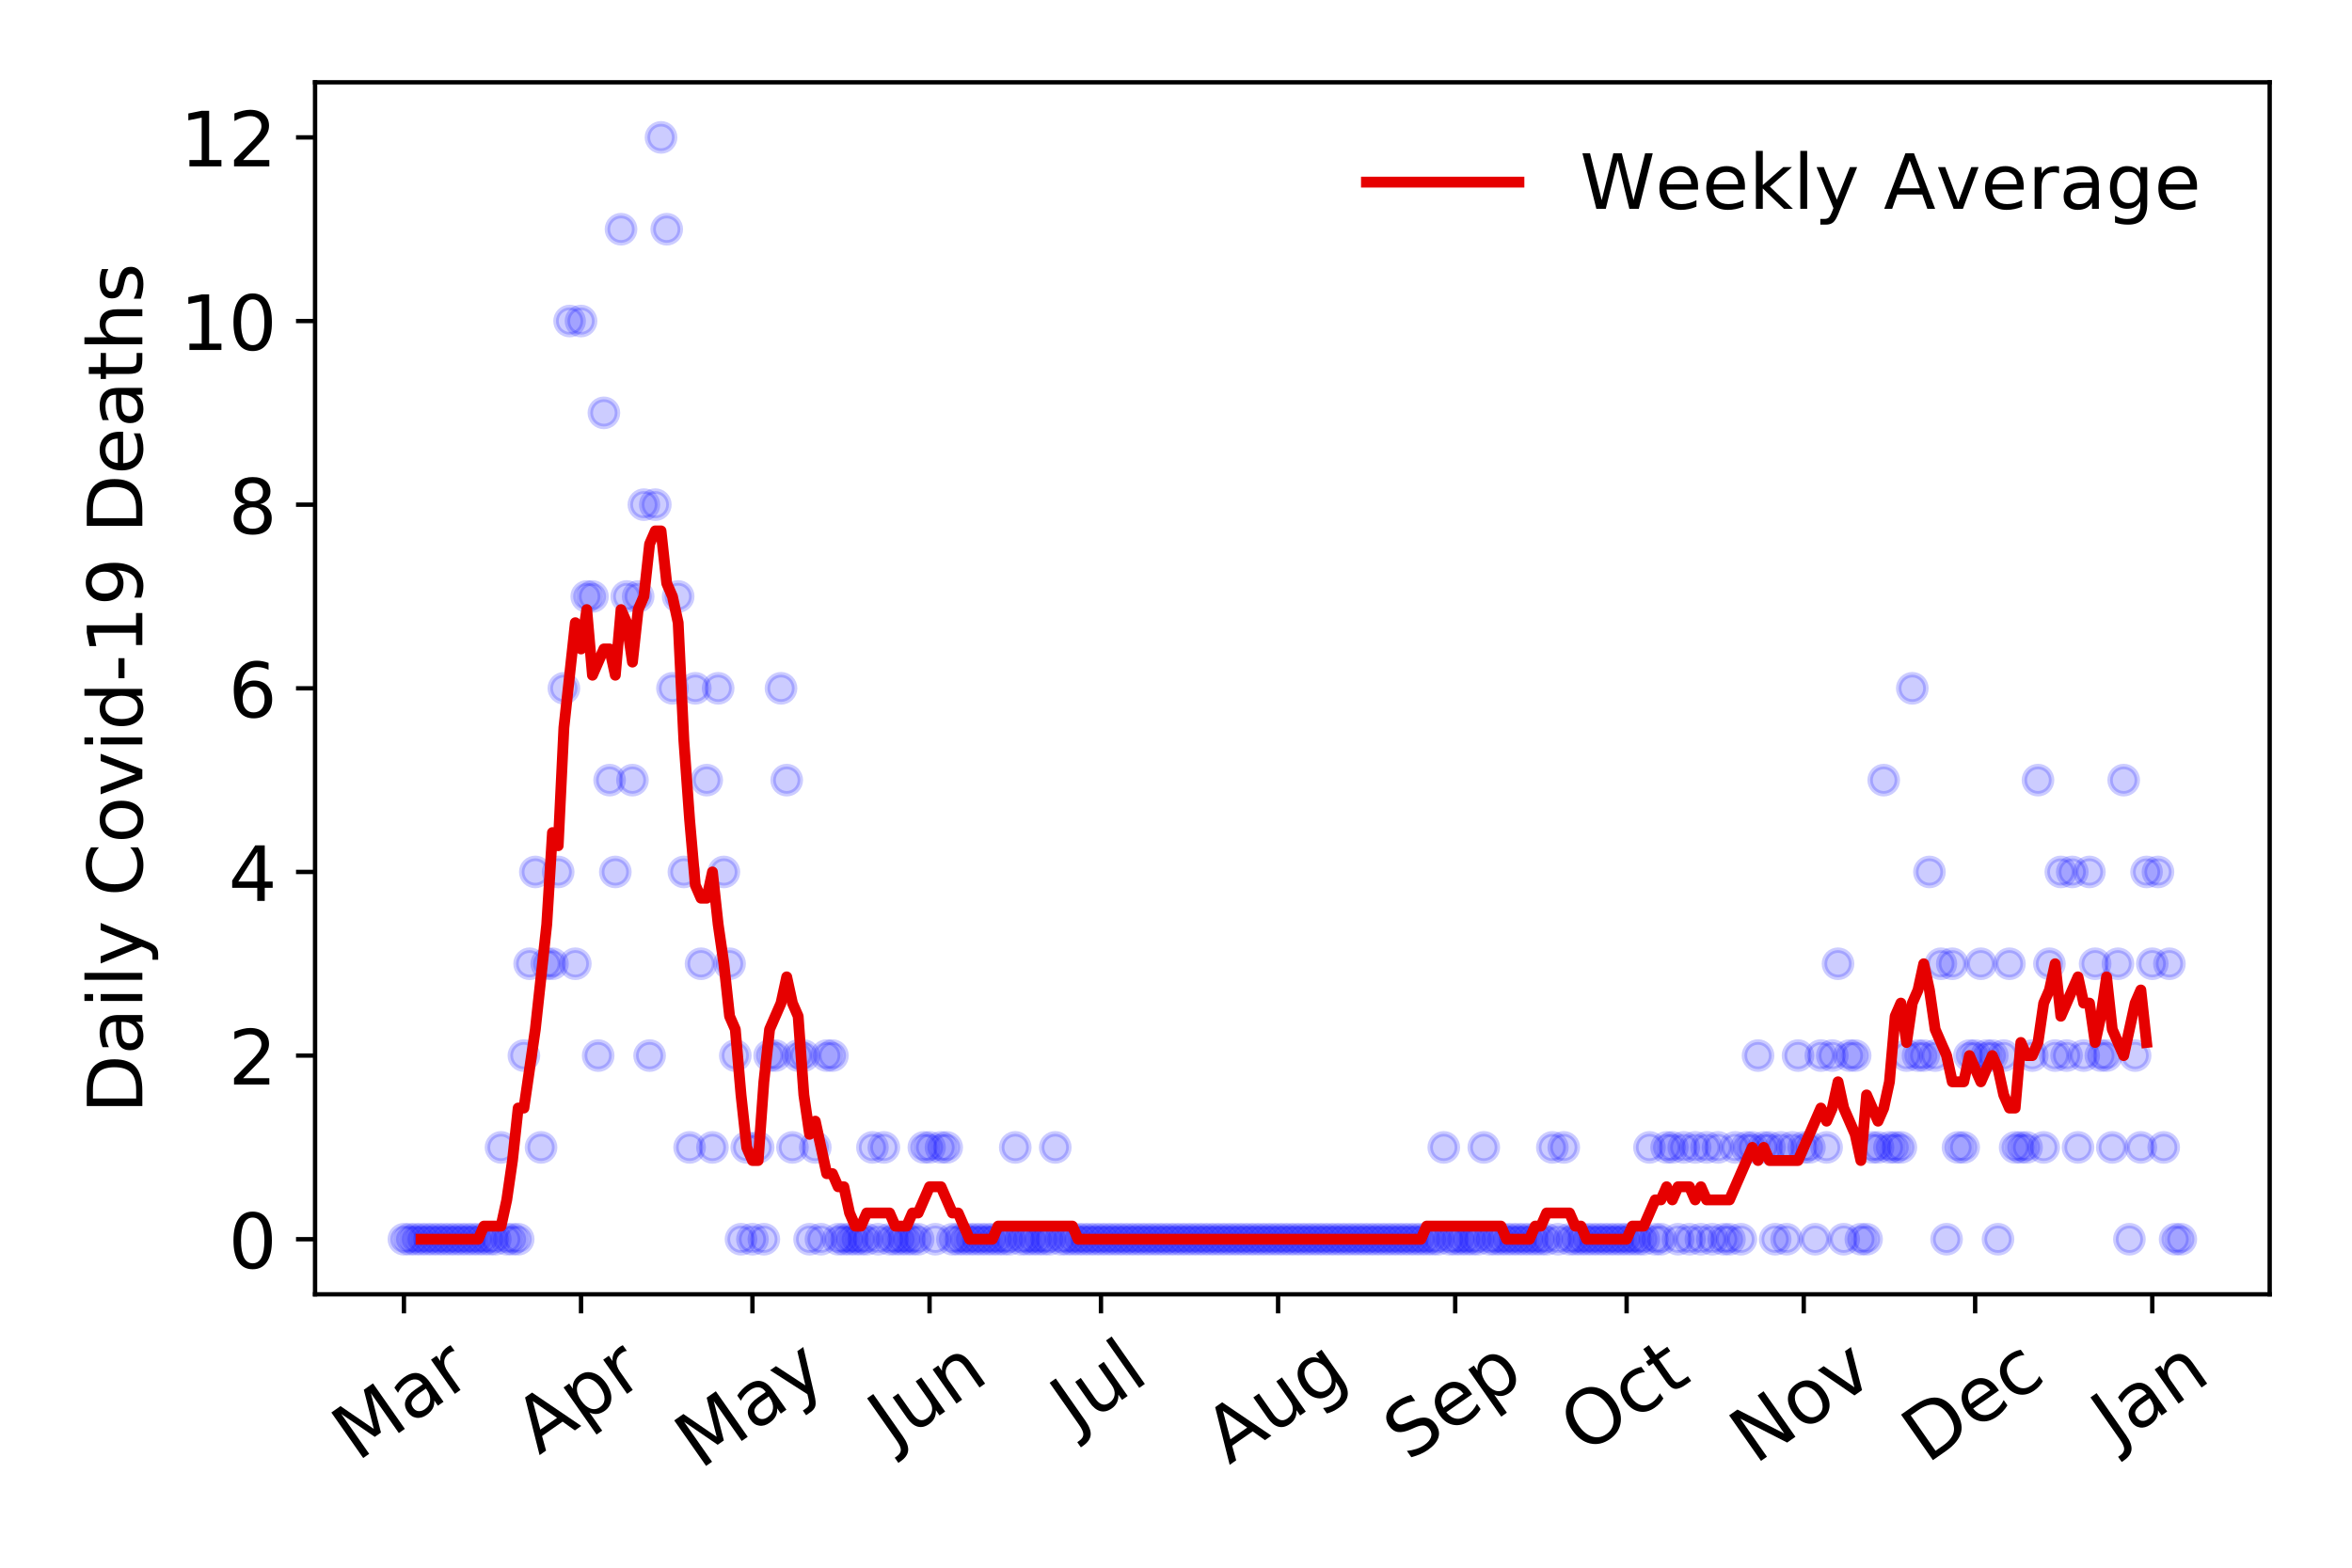 <?xml version="1.0" encoding="utf-8" standalone="no"?>
<!DOCTYPE svg PUBLIC "-//W3C//DTD SVG 1.1//EN"
  "http://www.w3.org/Graphics/SVG/1.1/DTD/svg11.dtd">
<!-- Created with matplotlib (https://matplotlib.org/) -->
<svg height="288pt" version="1.1" viewBox="0 0 432 288" width="432pt" xmlns="http://www.w3.org/2000/svg" xmlns:xlink="http://www.w3.org/1999/xlink">
 <defs>
  <style type="text/css">
*{stroke-linecap:butt;stroke-linejoin:round;}
  </style>
 </defs>
 <g id="figure_1">
  <g id="patch_1">
   <path d="M 0 288 
L 432 288 
L 432 0 
L 0 0 
z
" style="fill:#ffffff;"/>
  </g>
  <g id="axes_1">
   <g id="patch_2">
    <path d="M 57.87 237.778 
L 416.88 237.778 
L 416.88 15.12 
L 57.87 15.12 
z
" style="fill:#ffffff;"/>
   </g>
   <g id="matplotlib.axis_1">
    <g id="xtick_1">
     <g id="line2d_1">
      <defs>
       <path d="M 0 0 
L 0 3.5 
" id="md7f30dffb1" style="stroke:#000000;stroke-width:0.8;"/>
      </defs>
      <g>
       <use style="stroke:#000000;stroke-width:0.8;" x="74.189" xlink:href="#md7f30dffb1" y="237.778"/>
      </g>
     </g>
     <g id="text_1">
      <!-- Mar -->
      <defs>
       <path d="M 9.812 72.906 
L 24.516 72.906 
L 43.109 23.297 
L 61.812 72.906 
L 76.516 72.906 
L 76.516 0 
L 66.891 0 
L 66.891 64.016 
L 48.094 14.016 
L 38.188 14.016 
L 19.391 64.016 
L 19.391 0 
L 9.812 0 
z
" id="DejaVuSans-77"/>
       <path d="M 34.281 27.484 
Q 23.391 27.484 19.188 25 
Q 14.984 22.516 14.984 16.5 
Q 14.984 11.719 18.141 8.906 
Q 21.297 6.109 26.703 6.109 
Q 34.188 6.109 38.703 11.406 
Q 43.219 16.703 43.219 25.484 
L 43.219 27.484 
z
M 52.203 31.203 
L 52.203 0 
L 43.219 0 
L 43.219 8.297 
Q 40.141 3.328 35.547 0.953 
Q 30.953 -1.422 24.312 -1.422 
Q 15.922 -1.422 10.953 3.297 
Q 6 8.016 6 15.922 
Q 6 25.141 12.172 29.828 
Q 18.359 34.516 30.609 34.516 
L 43.219 34.516 
L 43.219 35.406 
Q 43.219 41.609 39.141 45 
Q 35.062 48.391 27.688 48.391 
Q 23 48.391 18.547 47.266 
Q 14.109 46.141 10.016 43.891 
L 10.016 52.203 
Q 14.938 54.109 19.578 55.047 
Q 24.219 56 28.609 56 
Q 40.484 56 46.344 49.844 
Q 52.203 43.703 52.203 31.203 
z
" id="DejaVuSans-97"/>
       <path d="M 41.109 46.297 
Q 39.594 47.172 37.812 47.578 
Q 36.031 48 33.891 48 
Q 26.266 48 22.188 43.047 
Q 18.109 38.094 18.109 28.812 
L 18.109 0 
L 9.078 0 
L 9.078 54.688 
L 18.109 54.688 
L 18.109 46.188 
Q 20.953 51.172 25.484 53.578 
Q 30.031 56 36.531 56 
Q 37.453 56 38.578 55.875 
Q 39.703 55.766 41.062 55.516 
z
" id="DejaVuSans-114"/>
      </defs>
      <g transform="translate(65.586 268.643)rotate(-35)scale(0.14 -0.14)">
       <use xlink:href="#DejaVuSans-77"/>
       <use x="86.279" xlink:href="#DejaVuSans-97"/>
       <use x="147.559" xlink:href="#DejaVuSans-114"/>
      </g>
     </g>
    </g>
    <g id="xtick_2">
     <g id="line2d_2">
      <g>
       <use style="stroke:#000000;stroke-width:0.8;" x="106.721" xlink:href="#md7f30dffb1" y="237.778"/>
      </g>
     </g>
     <g id="text_2">
      <!-- Apr -->
      <defs>
       <path d="M 34.188 63.188 
L 20.797 26.906 
L 47.609 26.906 
z
M 28.609 72.906 
L 39.797 72.906 
L 67.578 0 
L 57.328 0 
L 50.688 18.703 
L 17.828 18.703 
L 11.188 0 
L 0.781 0 
z
" id="DejaVuSans-65"/>
       <path d="M 18.109 8.203 
L 18.109 -20.797 
L 9.078 -20.797 
L 9.078 54.688 
L 18.109 54.688 
L 18.109 46.391 
Q 20.953 51.266 25.266 53.625 
Q 29.594 56 35.594 56 
Q 45.562 56 51.781 48.094 
Q 58.016 40.188 58.016 27.297 
Q 58.016 14.406 51.781 6.484 
Q 45.562 -1.422 35.594 -1.422 
Q 29.594 -1.422 25.266 0.953 
Q 20.953 3.328 18.109 8.203 
z
M 48.688 27.297 
Q 48.688 37.203 44.609 42.844 
Q 40.531 48.484 33.406 48.484 
Q 26.266 48.484 22.188 42.844 
Q 18.109 37.203 18.109 27.297 
Q 18.109 17.391 22.188 11.75 
Q 26.266 6.109 33.406 6.109 
Q 40.531 6.109 44.609 11.75 
Q 48.688 17.391 48.688 27.297 
z
" id="DejaVuSans-112"/>
      </defs>
      <g transform="translate(99.017 267.384)rotate(-35)scale(0.14 -0.14)">
       <use xlink:href="#DejaVuSans-65"/>
       <use x="68.408" xlink:href="#DejaVuSans-112"/>
       <use x="131.885" xlink:href="#DejaVuSans-114"/>
      </g>
     </g>
    </g>
    <g id="xtick_3">
     <g id="line2d_3">
      <g>
       <use style="stroke:#000000;stroke-width:0.8;" x="138.204" xlink:href="#md7f30dffb1" y="237.778"/>
      </g>
     </g>
     <g id="text_3">
      <!-- May -->
      <defs>
       <path d="M 32.172 -5.078 
Q 28.375 -14.844 24.75 -17.812 
Q 21.141 -20.797 15.094 -20.797 
L 7.906 -20.797 
L 7.906 -13.281 
L 13.188 -13.281 
Q 16.891 -13.281 18.938 -11.516 
Q 21 -9.766 23.484 -3.219 
L 25.094 0.875 
L 2.984 54.688 
L 12.5 54.688 
L 29.594 11.922 
L 46.688 54.688 
L 56.203 54.688 
z
" id="DejaVuSans-121"/>
      </defs>
      <g transform="translate(128.564 270.094)rotate(-35)scale(0.14 -0.14)">
       <use xlink:href="#DejaVuSans-77"/>
       <use x="86.279" xlink:href="#DejaVuSans-97"/>
       <use x="147.559" xlink:href="#DejaVuSans-121"/>
      </g>
     </g>
    </g>
    <g id="xtick_4">
     <g id="line2d_4">
      <g>
       <use style="stroke:#000000;stroke-width:0.8;" x="170.736" xlink:href="#md7f30dffb1" y="237.778"/>
      </g>
     </g>
     <g id="text_4">
      <!-- Jun -->
      <defs>
       <path d="M 9.812 72.906 
L 19.672 72.906 
L 19.672 5.078 
Q 19.672 -8.109 14.672 -14.062 
Q 9.672 -20.016 -1.422 -20.016 
L -5.172 -20.016 
L -5.172 -11.719 
L -2.094 -11.719 
Q 4.438 -11.719 7.125 -8.047 
Q 9.812 -4.391 9.812 5.078 
z
" id="DejaVuSans-74"/>
       <path d="M 8.5 21.578 
L 8.5 54.688 
L 17.484 54.688 
L 17.484 21.922 
Q 17.484 14.156 20.5 10.266 
Q 23.531 6.391 29.594 6.391 
Q 36.859 6.391 41.078 11.031 
Q 45.312 15.672 45.312 23.688 
L 45.312 54.688 
L 54.297 54.688 
L 54.297 0 
L 45.312 0 
L 45.312 8.406 
Q 42.047 3.422 37.719 1 
Q 33.406 -1.422 27.688 -1.422 
Q 18.266 -1.422 13.375 4.438 
Q 8.5 10.297 8.5 21.578 
z
M 31.109 56 
z
" id="DejaVuSans-117"/>
       <path d="M 54.891 33.016 
L 54.891 0 
L 45.906 0 
L 45.906 32.719 
Q 45.906 40.484 42.875 44.328 
Q 39.844 48.188 33.797 48.188 
Q 26.516 48.188 22.312 43.547 
Q 18.109 38.922 18.109 30.906 
L 18.109 0 
L 9.078 0 
L 9.078 54.688 
L 18.109 54.688 
L 18.109 46.188 
Q 21.344 51.125 25.703 53.562 
Q 30.078 56 35.797 56 
Q 45.219 56 50.047 50.172 
Q 54.891 44.344 54.891 33.016 
z
" id="DejaVuSans-110"/>
      </defs>
      <g transform="translate(163.993 266.039)rotate(-35)scale(0.14 -0.14)">
       <use xlink:href="#DejaVuSans-74"/>
       <use x="29.492" xlink:href="#DejaVuSans-117"/>
       <use x="92.871" xlink:href="#DejaVuSans-110"/>
      </g>
     </g>
    </g>
    <g id="xtick_5">
     <g id="line2d_5">
      <g>
       <use style="stroke:#000000;stroke-width:0.8;" x="202.219" xlink:href="#md7f30dffb1" y="237.778"/>
      </g>
     </g>
     <g id="text_5">
      <!-- Jul -->
      <defs>
       <path d="M 9.422 75.984 
L 18.406 75.984 
L 18.406 0 
L 9.422 0 
z
" id="DejaVuSans-108"/>
      </defs>
      <g transform="translate(197.516 263.181)rotate(-35)scale(0.14 -0.14)">
       <use xlink:href="#DejaVuSans-74"/>
       <use x="29.492" xlink:href="#DejaVuSans-117"/>
       <use x="92.871" xlink:href="#DejaVuSans-108"/>
      </g>
     </g>
    </g>
    <g id="xtick_6">
     <g id="line2d_6">
      <g>
       <use style="stroke:#000000;stroke-width:0.8;" x="234.751" xlink:href="#md7f30dffb1" y="237.778"/>
      </g>
     </g>
     <g id="text_6">
      <!-- Aug -->
      <defs>
       <path d="M 45.406 27.984 
Q 45.406 37.75 41.375 43.109 
Q 37.359 48.484 30.078 48.484 
Q 22.859 48.484 18.828 43.109 
Q 14.797 37.75 14.797 27.984 
Q 14.797 18.266 18.828 12.891 
Q 22.859 7.516 30.078 7.516 
Q 37.359 7.516 41.375 12.891 
Q 45.406 18.266 45.406 27.984 
z
M 54.391 6.781 
Q 54.391 -7.172 48.188 -13.984 
Q 42 -20.797 29.203 -20.797 
Q 24.469 -20.797 20.266 -20.094 
Q 16.062 -19.391 12.109 -17.922 
L 12.109 -9.188 
Q 16.062 -11.328 19.922 -12.344 
Q 23.781 -13.375 27.781 -13.375 
Q 36.625 -13.375 41.016 -8.766 
Q 45.406 -4.156 45.406 5.172 
L 45.406 9.625 
Q 42.625 4.781 38.281 2.391 
Q 33.938 0 27.875 0 
Q 17.828 0 11.672 7.656 
Q 5.516 15.328 5.516 27.984 
Q 5.516 40.672 11.672 48.328 
Q 17.828 56 27.875 56 
Q 33.938 56 38.281 53.609 
Q 42.625 51.219 45.406 46.391 
L 45.406 54.688 
L 54.391 54.688 
z
" id="DejaVuSans-103"/>
      </defs>
      <g transform="translate(225.771 269.172)rotate(-35)scale(0.14 -0.14)">
       <use xlink:href="#DejaVuSans-65"/>
       <use x="68.408" xlink:href="#DejaVuSans-117"/>
       <use x="131.787" xlink:href="#DejaVuSans-103"/>
      </g>
     </g>
    </g>
    <g id="xtick_7">
     <g id="line2d_7">
      <g>
       <use style="stroke:#000000;stroke-width:0.8;" x="267.284" xlink:href="#md7f30dffb1" y="237.778"/>
      </g>
     </g>
     <g id="text_7">
      <!-- Sep -->
      <defs>
       <path d="M 53.516 70.516 
L 53.516 60.891 
Q 47.906 63.578 42.922 64.891 
Q 37.938 66.219 33.297 66.219 
Q 25.25 66.219 20.875 63.094 
Q 16.5 59.969 16.5 54.203 
Q 16.5 49.359 19.406 46.891 
Q 22.312 44.438 30.422 42.922 
L 36.375 41.703 
Q 47.406 39.594 52.656 34.297 
Q 57.906 29 57.906 20.125 
Q 57.906 9.516 50.797 4.047 
Q 43.703 -1.422 29.984 -1.422 
Q 24.812 -1.422 18.969 -0.25 
Q 13.141 0.922 6.891 3.219 
L 6.891 13.375 
Q 12.891 10.016 18.656 8.297 
Q 24.422 6.594 29.984 6.594 
Q 38.422 6.594 43.016 9.906 
Q 47.609 13.234 47.609 19.391 
Q 47.609 24.75 44.312 27.781 
Q 41.016 30.812 33.5 32.328 
L 27.484 33.5 
Q 16.453 35.688 11.516 40.375 
Q 6.594 45.062 6.594 53.422 
Q 6.594 63.094 13.406 68.656 
Q 20.219 74.219 32.172 74.219 
Q 37.312 74.219 42.625 73.281 
Q 47.953 72.359 53.516 70.516 
z
" id="DejaVuSans-83"/>
       <path d="M 56.203 29.594 
L 56.203 25.203 
L 14.891 25.203 
Q 15.484 15.922 20.484 11.062 
Q 25.484 6.203 34.422 6.203 
Q 39.594 6.203 44.453 7.469 
Q 49.312 8.734 54.109 11.281 
L 54.109 2.781 
Q 49.266 0.734 44.188 -0.344 
Q 39.109 -1.422 33.891 -1.422 
Q 20.797 -1.422 13.156 6.188 
Q 5.516 13.812 5.516 26.812 
Q 5.516 40.234 12.766 48.109 
Q 20.016 56 32.328 56 
Q 43.359 56 49.781 48.891 
Q 56.203 41.797 56.203 29.594 
z
M 47.219 32.234 
Q 47.125 39.594 43.094 43.984 
Q 39.062 48.391 32.422 48.391 
Q 24.906 48.391 20.391 44.141 
Q 15.875 39.891 15.188 32.172 
z
" id="DejaVuSans-101"/>
      </defs>
      <g transform="translate(258.691 268.629)rotate(-35)scale(0.14 -0.14)">
       <use xlink:href="#DejaVuSans-83"/>
       <use x="63.477" xlink:href="#DejaVuSans-101"/>
       <use x="125" xlink:href="#DejaVuSans-112"/>
      </g>
     </g>
    </g>
    <g id="xtick_8">
     <g id="line2d_8">
      <g>
       <use style="stroke:#000000;stroke-width:0.8;" x="298.767" xlink:href="#md7f30dffb1" y="237.778"/>
      </g>
     </g>
     <g id="text_8">
      <!-- Oct -->
      <defs>
       <path d="M 39.406 66.219 
Q 28.656 66.219 22.328 58.203 
Q 16.016 50.203 16.016 36.375 
Q 16.016 22.609 22.328 14.594 
Q 28.656 6.594 39.406 6.594 
Q 50.141 6.594 56.422 14.594 
Q 62.703 22.609 62.703 36.375 
Q 62.703 50.203 56.422 58.203 
Q 50.141 66.219 39.406 66.219 
z
M 39.406 74.219 
Q 54.734 74.219 63.906 63.938 
Q 73.094 53.656 73.094 36.375 
Q 73.094 19.141 63.906 8.859 
Q 54.734 -1.422 39.406 -1.422 
Q 24.031 -1.422 14.812 8.828 
Q 5.609 19.094 5.609 36.375 
Q 5.609 53.656 14.812 63.938 
Q 24.031 74.219 39.406 74.219 
z
" id="DejaVuSans-79"/>
       <path d="M 48.781 52.594 
L 48.781 44.188 
Q 44.969 46.297 41.141 47.344 
Q 37.312 48.391 33.406 48.391 
Q 24.656 48.391 19.812 42.844 
Q 14.984 37.312 14.984 27.297 
Q 14.984 17.281 19.812 11.734 
Q 24.656 6.203 33.406 6.203 
Q 37.312 6.203 41.141 7.25 
Q 44.969 8.297 48.781 10.406 
L 48.781 2.094 
Q 45.016 0.344 40.984 -0.531 
Q 36.969 -1.422 32.422 -1.422 
Q 20.062 -1.422 12.781 6.344 
Q 5.516 14.109 5.516 27.297 
Q 5.516 40.672 12.859 48.328 
Q 20.219 56 33.016 56 
Q 37.156 56 41.109 55.141 
Q 45.062 54.297 48.781 52.594 
z
" id="DejaVuSans-99"/>
       <path d="M 18.312 70.219 
L 18.312 54.688 
L 36.812 54.688 
L 36.812 47.703 
L 18.312 47.703 
L 18.312 18.016 
Q 18.312 11.328 20.141 9.422 
Q 21.969 7.516 27.594 7.516 
L 36.812 7.516 
L 36.812 0 
L 27.594 0 
Q 17.188 0 13.234 3.875 
Q 9.281 7.766 9.281 18.016 
L 9.281 47.703 
L 2.688 47.703 
L 2.688 54.688 
L 9.281 54.688 
L 9.281 70.219 
z
" id="DejaVuSans-116"/>
      </defs>
      <g transform="translate(291.068 267.377)rotate(-35)scale(0.14 -0.14)">
       <use xlink:href="#DejaVuSans-79"/>
       <use x="78.711" xlink:href="#DejaVuSans-99"/>
       <use x="133.691" xlink:href="#DejaVuSans-116"/>
      </g>
     </g>
    </g>
    <g id="xtick_9">
     <g id="line2d_9">
      <g>
       <use style="stroke:#000000;stroke-width:0.8;" x="331.299" xlink:href="#md7f30dffb1" y="237.778"/>
      </g>
     </g>
     <g id="text_9">
      <!-- Nov -->
      <defs>
       <path d="M 9.812 72.906 
L 23.094 72.906 
L 55.422 11.922 
L 55.422 72.906 
L 64.984 72.906 
L 64.984 0 
L 51.703 0 
L 19.391 60.984 
L 19.391 0 
L 9.812 0 
z
" id="DejaVuSans-78"/>
       <path d="M 30.609 48.391 
Q 23.391 48.391 19.188 42.75 
Q 14.984 37.109 14.984 27.297 
Q 14.984 17.484 19.156 11.844 
Q 23.344 6.203 30.609 6.203 
Q 37.797 6.203 41.984 11.859 
Q 46.188 17.531 46.188 27.297 
Q 46.188 37.016 41.984 42.703 
Q 37.797 48.391 30.609 48.391 
z
M 30.609 56 
Q 42.328 56 49.016 48.375 
Q 55.719 40.766 55.719 27.297 
Q 55.719 13.875 49.016 6.219 
Q 42.328 -1.422 30.609 -1.422 
Q 18.844 -1.422 12.172 6.219 
Q 5.516 13.875 5.516 27.297 
Q 5.516 40.766 12.172 48.375 
Q 18.844 56 30.609 56 
z
" id="DejaVuSans-111"/>
       <path d="M 2.984 54.688 
L 12.5 54.688 
L 29.594 8.797 
L 46.688 54.688 
L 56.203 54.688 
L 35.688 0 
L 23.484 0 
z
" id="DejaVuSans-118"/>
      </defs>
      <g transform="translate(322.323 269.166)rotate(-35)scale(0.14 -0.14)">
       <use xlink:href="#DejaVuSans-78"/>
       <use x="74.805" xlink:href="#DejaVuSans-111"/>
       <use x="135.986" xlink:href="#DejaVuSans-118"/>
      </g>
     </g>
    </g>
    <g id="xtick_10">
     <g id="line2d_10">
      <g>
       <use style="stroke:#000000;stroke-width:0.8;" x="362.782" xlink:href="#md7f30dffb1" y="237.778"/>
      </g>
     </g>
     <g id="text_10">
      <!-- Dec -->
      <defs>
       <path d="M 19.672 64.797 
L 19.672 8.109 
L 31.594 8.109 
Q 46.688 8.109 53.688 14.938 
Q 60.688 21.781 60.688 36.531 
Q 60.688 51.172 53.688 57.984 
Q 46.688 64.797 31.594 64.797 
z
M 9.812 72.906 
L 30.078 72.906 
Q 51.266 72.906 61.172 64.094 
Q 71.094 55.281 71.094 36.531 
Q 71.094 17.672 61.125 8.828 
Q 51.172 0 30.078 0 
L 9.812 0 
z
" id="DejaVuSans-68"/>
      </defs>
      <g transform="translate(353.901 269.032)rotate(-35)scale(0.14 -0.14)">
       <use xlink:href="#DejaVuSans-68"/>
       <use x="77.002" xlink:href="#DejaVuSans-101"/>
       <use x="138.525" xlink:href="#DejaVuSans-99"/>
      </g>
     </g>
    </g>
    <g id="xtick_11">
     <g id="line2d_11">
      <g>
       <use style="stroke:#000000;stroke-width:0.8;" x="395.314" xlink:href="#md7f30dffb1" y="237.778"/>
      </g>
     </g>
     <g id="text_11">
      <!-- Jan -->
      <g transform="translate(388.691 265.871)rotate(-35)scale(0.14 -0.14)">
       <use xlink:href="#DejaVuSans-74"/>
       <use x="29.492" xlink:href="#DejaVuSans-97"/>
       <use x="90.771" xlink:href="#DejaVuSans-110"/>
      </g>
     </g>
    </g>
   </g>
   <g id="matplotlib.axis_2">
    <g id="ytick_1">
     <g id="line2d_12">
      <defs>
       <path d="M 0 0 
L -3.5 0 
" id="m11fedde51b" style="stroke:#000000;stroke-width:0.8;"/>
      </defs>
      <g>
       <use style="stroke:#000000;stroke-width:0.8;" x="57.87" xlink:href="#m11fedde51b" y="227.657"/>
      </g>
     </g>
     <g id="text_12">
      <!-- 0 -->
      <defs>
       <path d="M 31.781 66.406 
Q 24.172 66.406 20.328 58.906 
Q 16.5 51.422 16.5 36.375 
Q 16.5 21.391 20.328 13.891 
Q 24.172 6.391 31.781 6.391 
Q 39.453 6.391 43.281 13.891 
Q 47.125 21.391 47.125 36.375 
Q 47.125 51.422 43.281 58.906 
Q 39.453 66.406 31.781 66.406 
z
M 31.781 74.219 
Q 44.047 74.219 50.516 64.516 
Q 56.984 54.828 56.984 36.375 
Q 56.984 17.969 50.516 8.266 
Q 44.047 -1.422 31.781 -1.422 
Q 19.531 -1.422 13.062 8.266 
Q 6.594 17.969 6.594 36.375 
Q 6.594 54.828 13.062 64.516 
Q 19.531 74.219 31.781 74.219 
z
" id="DejaVuSans-48"/>
      </defs>
      <g transform="translate(41.962 232.976)scale(0.14 -0.14)">
       <use xlink:href="#DejaVuSans-48"/>
      </g>
     </g>
    </g>
    <g id="ytick_2">
     <g id="line2d_13">
      <g>
       <use style="stroke:#000000;stroke-width:0.8;" x="57.87" xlink:href="#m11fedde51b" y="193.921"/>
      </g>
     </g>
     <g id="text_13">
      <!-- 2 -->
      <defs>
       <path d="M 19.188 8.297 
L 53.609 8.297 
L 53.609 0 
L 7.328 0 
L 7.328 8.297 
Q 12.938 14.109 22.625 23.891 
Q 32.328 33.688 34.812 36.531 
Q 39.547 41.844 41.422 45.531 
Q 43.312 49.219 43.312 52.781 
Q 43.312 58.594 39.234 62.25 
Q 35.156 65.922 28.609 65.922 
Q 23.969 65.922 18.812 64.312 
Q 13.672 62.703 7.812 59.422 
L 7.812 69.391 
Q 13.766 71.781 18.938 73 
Q 24.125 74.219 28.422 74.219 
Q 39.75 74.219 46.484 68.547 
Q 53.219 62.891 53.219 53.422 
Q 53.219 48.922 51.531 44.891 
Q 49.859 40.875 45.406 35.406 
Q 44.188 33.984 37.641 27.219 
Q 31.109 20.453 19.188 8.297 
z
" id="DejaVuSans-50"/>
      </defs>
      <g transform="translate(41.962 199.24)scale(0.14 -0.14)">
       <use xlink:href="#DejaVuSans-50"/>
      </g>
     </g>
    </g>
    <g id="ytick_3">
     <g id="line2d_14">
      <g>
       <use style="stroke:#000000;stroke-width:0.8;" x="57.87" xlink:href="#m11fedde51b" y="160.185"/>
      </g>
     </g>
     <g id="text_14">
      <!-- 4 -->
      <defs>
       <path d="M 37.797 64.312 
L 12.891 25.391 
L 37.797 25.391 
z
M 35.203 72.906 
L 47.609 72.906 
L 47.609 25.391 
L 58.016 25.391 
L 58.016 17.188 
L 47.609 17.188 
L 47.609 0 
L 37.797 0 
L 37.797 17.188 
L 4.891 17.188 
L 4.891 26.703 
z
" id="DejaVuSans-52"/>
      </defs>
      <g transform="translate(41.962 165.504)scale(0.14 -0.14)">
       <use xlink:href="#DejaVuSans-52"/>
      </g>
     </g>
    </g>
    <g id="ytick_4">
     <g id="line2d_15">
      <g>
       <use style="stroke:#000000;stroke-width:0.8;" x="57.87" xlink:href="#m11fedde51b" y="126.449"/>
      </g>
     </g>
     <g id="text_15">
      <!-- 6 -->
      <defs>
       <path d="M 33.016 40.375 
Q 26.375 40.375 22.484 35.828 
Q 18.609 31.297 18.609 23.391 
Q 18.609 15.531 22.484 10.953 
Q 26.375 6.391 33.016 6.391 
Q 39.656 6.391 43.531 10.953 
Q 47.406 15.531 47.406 23.391 
Q 47.406 31.297 43.531 35.828 
Q 39.656 40.375 33.016 40.375 
z
M 52.594 71.297 
L 52.594 62.312 
Q 48.875 64.062 45.094 64.984 
Q 41.312 65.922 37.594 65.922 
Q 27.828 65.922 22.672 59.328 
Q 17.531 52.734 16.797 39.406 
Q 19.672 43.656 24.016 45.922 
Q 28.375 48.188 33.594 48.188 
Q 44.578 48.188 50.953 41.516 
Q 57.328 34.859 57.328 23.391 
Q 57.328 12.156 50.688 5.359 
Q 44.047 -1.422 33.016 -1.422 
Q 20.359 -1.422 13.672 8.266 
Q 6.984 17.969 6.984 36.375 
Q 6.984 53.656 15.188 63.938 
Q 23.391 74.219 37.203 74.219 
Q 40.922 74.219 44.703 73.484 
Q 48.484 72.75 52.594 71.297 
z
" id="DejaVuSans-54"/>
      </defs>
      <g transform="translate(41.962 131.768)scale(0.14 -0.14)">
       <use xlink:href="#DejaVuSans-54"/>
      </g>
     </g>
    </g>
    <g id="ytick_5">
     <g id="line2d_16">
      <g>
       <use style="stroke:#000000;stroke-width:0.8;" x="57.87" xlink:href="#m11fedde51b" y="92.713"/>
      </g>
     </g>
     <g id="text_16">
      <!-- 8 -->
      <defs>
       <path d="M 31.781 34.625 
Q 24.75 34.625 20.719 30.859 
Q 16.703 27.094 16.703 20.516 
Q 16.703 13.922 20.719 10.156 
Q 24.75 6.391 31.781 6.391 
Q 38.812 6.391 42.859 10.172 
Q 46.922 13.969 46.922 20.516 
Q 46.922 27.094 42.891 30.859 
Q 38.875 34.625 31.781 34.625 
z
M 21.922 38.812 
Q 15.578 40.375 12.031 44.719 
Q 8.5 49.078 8.5 55.328 
Q 8.5 64.062 14.719 69.141 
Q 20.953 74.219 31.781 74.219 
Q 42.672 74.219 48.875 69.141 
Q 55.078 64.062 55.078 55.328 
Q 55.078 49.078 51.531 44.719 
Q 48 40.375 41.703 38.812 
Q 48.828 37.156 52.797 32.312 
Q 56.781 27.484 56.781 20.516 
Q 56.781 9.906 50.312 4.234 
Q 43.844 -1.422 31.781 -1.422 
Q 19.734 -1.422 13.25 4.234 
Q 6.781 9.906 6.781 20.516 
Q 6.781 27.484 10.781 32.312 
Q 14.797 37.156 21.922 38.812 
z
M 18.312 54.391 
Q 18.312 48.734 21.844 45.562 
Q 25.391 42.391 31.781 42.391 
Q 38.141 42.391 41.719 45.562 
Q 45.312 48.734 45.312 54.391 
Q 45.312 60.062 41.719 63.234 
Q 38.141 66.406 31.781 66.406 
Q 25.391 66.406 21.844 63.234 
Q 18.312 60.062 18.312 54.391 
z
" id="DejaVuSans-56"/>
      </defs>
      <g transform="translate(41.962 98.032)scale(0.14 -0.14)">
       <use xlink:href="#DejaVuSans-56"/>
      </g>
     </g>
    </g>
    <g id="ytick_6">
     <g id="line2d_17">
      <g>
       <use style="stroke:#000000;stroke-width:0.8;" x="57.87" xlink:href="#m11fedde51b" y="58.977"/>
      </g>
     </g>
     <g id="text_17">
      <!-- 10 -->
      <defs>
       <path d="M 12.406 8.297 
L 28.516 8.297 
L 28.516 63.922 
L 10.984 60.406 
L 10.984 69.391 
L 28.422 72.906 
L 38.281 72.906 
L 38.281 8.297 
L 54.391 8.297 
L 54.391 0 
L 12.406 0 
z
" id="DejaVuSans-49"/>
      </defs>
      <g transform="translate(33.055 64.296)scale(0.14 -0.14)">
       <use xlink:href="#DejaVuSans-49"/>
       <use x="63.623" xlink:href="#DejaVuSans-48"/>
      </g>
     </g>
    </g>
    <g id="ytick_7">
     <g id="line2d_18">
      <g>
       <use style="stroke:#000000;stroke-width:0.8;" x="57.87" xlink:href="#m11fedde51b" y="25.241"/>
      </g>
     </g>
     <g id="text_18">
      <!-- 12 -->
      <g transform="translate(33.055 30.56)scale(0.14 -0.14)">
       <use xlink:href="#DejaVuSans-49"/>
       <use x="63.623" xlink:href="#DejaVuSans-50"/>
      </g>
     </g>
    </g>
    <g id="text_19">
     <!-- Daily Covid-19 Deaths -->
     <defs>
      <path d="M 9.422 54.688 
L 18.406 54.688 
L 18.406 0 
L 9.422 0 
z
M 9.422 75.984 
L 18.406 75.984 
L 18.406 64.594 
L 9.422 64.594 
z
" id="DejaVuSans-105"/>
      <path id="DejaVuSans-32"/>
      <path d="M 64.406 67.281 
L 64.406 56.891 
Q 59.422 61.531 53.781 63.812 
Q 48.141 66.109 41.797 66.109 
Q 29.297 66.109 22.656 58.469 
Q 16.016 50.828 16.016 36.375 
Q 16.016 21.969 22.656 14.328 
Q 29.297 6.688 41.797 6.688 
Q 48.141 6.688 53.781 8.984 
Q 59.422 11.281 64.406 15.922 
L 64.406 5.609 
Q 59.234 2.094 53.438 0.328 
Q 47.656 -1.422 41.219 -1.422 
Q 24.656 -1.422 15.125 8.703 
Q 5.609 18.844 5.609 36.375 
Q 5.609 53.953 15.125 64.078 
Q 24.656 74.219 41.219 74.219 
Q 47.75 74.219 53.531 72.484 
Q 59.328 70.75 64.406 67.281 
z
" id="DejaVuSans-67"/>
      <path d="M 45.406 46.391 
L 45.406 75.984 
L 54.391 75.984 
L 54.391 0 
L 45.406 0 
L 45.406 8.203 
Q 42.578 3.328 38.25 0.953 
Q 33.938 -1.422 27.875 -1.422 
Q 17.969 -1.422 11.734 6.484 
Q 5.516 14.406 5.516 27.297 
Q 5.516 40.188 11.734 48.094 
Q 17.969 56 27.875 56 
Q 33.938 56 38.25 53.625 
Q 42.578 51.266 45.406 46.391 
z
M 14.797 27.297 
Q 14.797 17.391 18.875 11.75 
Q 22.953 6.109 30.078 6.109 
Q 37.203 6.109 41.297 11.75 
Q 45.406 17.391 45.406 27.297 
Q 45.406 37.203 41.297 42.844 
Q 37.203 48.484 30.078 48.484 
Q 22.953 48.484 18.875 42.844 
Q 14.797 37.203 14.797 27.297 
z
" id="DejaVuSans-100"/>
      <path d="M 4.891 31.391 
L 31.203 31.391 
L 31.203 23.391 
L 4.891 23.391 
z
" id="DejaVuSans-45"/>
      <path d="M 10.984 1.516 
L 10.984 10.5 
Q 14.703 8.734 18.5 7.812 
Q 22.312 6.891 25.984 6.891 
Q 35.75 6.891 40.891 13.453 
Q 46.047 20.016 46.781 33.406 
Q 43.953 29.203 39.594 26.953 
Q 35.25 24.703 29.984 24.703 
Q 19.047 24.703 12.672 31.312 
Q 6.297 37.938 6.297 49.422 
Q 6.297 60.641 12.938 67.422 
Q 19.578 74.219 30.609 74.219 
Q 43.266 74.219 49.922 64.516 
Q 56.594 54.828 56.594 36.375 
Q 56.594 19.141 48.406 8.859 
Q 40.234 -1.422 26.422 -1.422 
Q 22.703 -1.422 18.891 -0.688 
Q 15.094 0.047 10.984 1.516 
z
M 30.609 32.422 
Q 37.25 32.422 41.125 36.953 
Q 45.016 41.5 45.016 49.422 
Q 45.016 57.281 41.125 61.844 
Q 37.25 66.406 30.609 66.406 
Q 23.969 66.406 20.094 61.844 
Q 16.219 57.281 16.219 49.422 
Q 16.219 41.5 20.094 36.953 
Q 23.969 32.422 30.609 32.422 
z
" id="DejaVuSans-57"/>
      <path d="M 54.891 33.016 
L 54.891 0 
L 45.906 0 
L 45.906 32.719 
Q 45.906 40.484 42.875 44.328 
Q 39.844 48.188 33.797 48.188 
Q 26.516 48.188 22.312 43.547 
Q 18.109 38.922 18.109 30.906 
L 18.109 0 
L 9.078 0 
L 9.078 75.984 
L 18.109 75.984 
L 18.109 46.188 
Q 21.344 51.125 25.703 53.562 
Q 30.078 56 35.797 56 
Q 45.219 56 50.047 50.172 
Q 54.891 44.344 54.891 33.016 
z
" id="DejaVuSans-104"/>
      <path d="M 44.281 53.078 
L 44.281 44.578 
Q 40.484 46.531 36.375 47.5 
Q 32.281 48.484 27.875 48.484 
Q 21.188 48.484 17.844 46.438 
Q 14.5 44.391 14.5 40.281 
Q 14.5 37.156 16.891 35.375 
Q 19.281 33.594 26.516 31.984 
L 29.594 31.297 
Q 39.156 29.25 43.188 25.516 
Q 47.219 21.781 47.219 15.094 
Q 47.219 7.469 41.188 3.016 
Q 35.156 -1.422 24.609 -1.422 
Q 20.219 -1.422 15.453 -0.562 
Q 10.688 0.297 5.422 2 
L 5.422 11.281 
Q 10.406 8.688 15.234 7.391 
Q 20.062 6.109 24.812 6.109 
Q 31.156 6.109 34.562 8.281 
Q 37.984 10.453 37.984 14.406 
Q 37.984 18.062 35.516 20.016 
Q 33.062 21.969 24.703 23.781 
L 21.578 24.516 
Q 13.234 26.266 9.516 29.906 
Q 5.812 33.547 5.812 39.891 
Q 5.812 47.609 11.281 51.797 
Q 16.75 56 26.812 56 
Q 31.781 56 36.172 55.266 
Q 40.578 54.547 44.281 53.078 
z
" id="DejaVuSans-115"/>
     </defs>
     <g transform="translate(26.143 204.56)rotate(-90)scale(0.14 -0.14)">
      <use xlink:href="#DejaVuSans-68"/>
      <use x="77.002" xlink:href="#DejaVuSans-97"/>
      <use x="138.281" xlink:href="#DejaVuSans-105"/>
      <use x="166.064" xlink:href="#DejaVuSans-108"/>
      <use x="193.848" xlink:href="#DejaVuSans-121"/>
      <use x="253.027" xlink:href="#DejaVuSans-32"/>
      <use x="284.814" xlink:href="#DejaVuSans-67"/>
      <use x="354.639" xlink:href="#DejaVuSans-111"/>
      <use x="415.82" xlink:href="#DejaVuSans-118"/>
      <use x="475" xlink:href="#DejaVuSans-105"/>
      <use x="502.783" xlink:href="#DejaVuSans-100"/>
      <use x="566.26" xlink:href="#DejaVuSans-45"/>
      <use x="602.344" xlink:href="#DejaVuSans-49"/>
      <use x="665.967" xlink:href="#DejaVuSans-57"/>
      <use x="729.59" xlink:href="#DejaVuSans-32"/>
      <use x="761.377" xlink:href="#DejaVuSans-68"/>
      <use x="838.379" xlink:href="#DejaVuSans-101"/>
      <use x="899.902" xlink:href="#DejaVuSans-97"/>
      <use x="961.182" xlink:href="#DejaVuSans-116"/>
      <use x="1000.391" xlink:href="#DejaVuSans-104"/>
      <use x="1063.77" xlink:href="#DejaVuSans-115"/>
     </g>
    </g>
   </g>
   <g id="line2d_19">
    <defs>
     <path d="M 0 2.5 
C 0.663 2.5 1.299 2.237 1.768 1.768 
C 2.237 1.299 2.5 0.663 2.5 0 
C 2.5 -0.663 2.237 -1.299 1.768 -1.768 
C 1.299 -2.237 0.663 -2.5 0 -2.5 
C -0.663 -2.5 -1.299 -2.237 -1.768 -1.768 
C -2.237 -1.299 -2.5 -0.663 -2.5 0 
C -2.5 0.663 -2.237 1.299 -1.768 1.768 
C -1.299 2.237 -0.663 2.5 0 2.5 
z
" id="m18a7a040f8" style="stroke:#0000ff;stroke-opacity:0.2;"/>
    </defs>
    <g clip-path="url(#p1a781ac1b8)">
     <use style="fill:#0000ff;fill-opacity:0.2;stroke:#0000ff;stroke-opacity:0.2;" x="74.189" xlink:href="#m18a7a040f8" y="227.657"/>
     <use style="fill:#0000ff;fill-opacity:0.2;stroke:#0000ff;stroke-opacity:0.2;" x="75.238" xlink:href="#m18a7a040f8" y="227.657"/>
     <use style="fill:#0000ff;fill-opacity:0.2;stroke:#0000ff;stroke-opacity:0.2;" x="76.287" xlink:href="#m18a7a040f8" y="227.657"/>
     <use style="fill:#0000ff;fill-opacity:0.2;stroke:#0000ff;stroke-opacity:0.2;" x="77.337" xlink:href="#m18a7a040f8" y="227.657"/>
     <use style="fill:#0000ff;fill-opacity:0.2;stroke:#0000ff;stroke-opacity:0.2;" x="78.386" xlink:href="#m18a7a040f8" y="227.657"/>
     <use style="fill:#0000ff;fill-opacity:0.2;stroke:#0000ff;stroke-opacity:0.2;" x="79.436" xlink:href="#m18a7a040f8" y="227.657"/>
     <use style="fill:#0000ff;fill-opacity:0.2;stroke:#0000ff;stroke-opacity:0.2;" x="80.485" xlink:href="#m18a7a040f8" y="227.657"/>
     <use style="fill:#0000ff;fill-opacity:0.2;stroke:#0000ff;stroke-opacity:0.2;" x="81.535" xlink:href="#m18a7a040f8" y="227.657"/>
     <use style="fill:#0000ff;fill-opacity:0.2;stroke:#0000ff;stroke-opacity:0.2;" x="82.584" xlink:href="#m18a7a040f8" y="227.657"/>
     <use style="fill:#0000ff;fill-opacity:0.2;stroke:#0000ff;stroke-opacity:0.2;" x="83.634" xlink:href="#m18a7a040f8" y="227.657"/>
     <use style="fill:#0000ff;fill-opacity:0.2;stroke:#0000ff;stroke-opacity:0.2;" x="84.683" xlink:href="#m18a7a040f8" y="227.657"/>
     <use style="fill:#0000ff;fill-opacity:0.2;stroke:#0000ff;stroke-opacity:0.2;" x="85.732" xlink:href="#m18a7a040f8" y="227.657"/>
     <use style="fill:#0000ff;fill-opacity:0.2;stroke:#0000ff;stroke-opacity:0.2;" x="86.782" xlink:href="#m18a7a040f8" y="227.657"/>
     <use style="fill:#0000ff;fill-opacity:0.2;stroke:#0000ff;stroke-opacity:0.2;" x="87.831" xlink:href="#m18a7a040f8" y="227.657"/>
     <use style="fill:#0000ff;fill-opacity:0.2;stroke:#0000ff;stroke-opacity:0.2;" x="88.881" xlink:href="#m18a7a040f8" y="227.657"/>
     <use style="fill:#0000ff;fill-opacity:0.2;stroke:#0000ff;stroke-opacity:0.2;" x="89.93" xlink:href="#m18a7a040f8" y="227.657"/>
     <use style="fill:#0000ff;fill-opacity:0.2;stroke:#0000ff;stroke-opacity:0.2;" x="90.98" xlink:href="#m18a7a040f8" y="227.657"/>
     <use style="fill:#0000ff;fill-opacity:0.2;stroke:#0000ff;stroke-opacity:0.2;" x="92.029" xlink:href="#m18a7a040f8" y="210.789"/>
     <use style="fill:#0000ff;fill-opacity:0.2;stroke:#0000ff;stroke-opacity:0.2;" x="93.078" xlink:href="#m18a7a040f8" y="227.657"/>
     <use style="fill:#0000ff;fill-opacity:0.2;stroke:#0000ff;stroke-opacity:0.2;" x="94.128" xlink:href="#m18a7a040f8" y="227.657"/>
     <use style="fill:#0000ff;fill-opacity:0.2;stroke:#0000ff;stroke-opacity:0.2;" x="95.177" xlink:href="#m18a7a040f8" y="227.657"/>
     <use style="fill:#0000ff;fill-opacity:0.2;stroke:#0000ff;stroke-opacity:0.2;" x="96.227" xlink:href="#m18a7a040f8" y="193.921"/>
     <use style="fill:#0000ff;fill-opacity:0.2;stroke:#0000ff;stroke-opacity:0.2;" x="97.276" xlink:href="#m18a7a040f8" y="177.053"/>
     <use style="fill:#0000ff;fill-opacity:0.2;stroke:#0000ff;stroke-opacity:0.2;" x="98.326" xlink:href="#m18a7a040f8" y="160.185"/>
     <use style="fill:#0000ff;fill-opacity:0.2;stroke:#0000ff;stroke-opacity:0.2;" x="99.375" xlink:href="#m18a7a040f8" y="210.789"/>
     <use style="fill:#0000ff;fill-opacity:0.2;stroke:#0000ff;stroke-opacity:0.2;" x="100.424" xlink:href="#m18a7a040f8" y="177.053"/>
     <use style="fill:#0000ff;fill-opacity:0.2;stroke:#0000ff;stroke-opacity:0.2;" x="101.474" xlink:href="#m18a7a040f8" y="177.053"/>
     <use style="fill:#0000ff;fill-opacity:0.2;stroke:#0000ff;stroke-opacity:0.2;" x="102.523" xlink:href="#m18a7a040f8" y="160.185"/>
     <use style="fill:#0000ff;fill-opacity:0.2;stroke:#0000ff;stroke-opacity:0.2;" x="103.573" xlink:href="#m18a7a040f8" y="126.449"/>
     <use style="fill:#0000ff;fill-opacity:0.2;stroke:#0000ff;stroke-opacity:0.2;" x="104.622" xlink:href="#m18a7a040f8" y="58.977"/>
     <use style="fill:#0000ff;fill-opacity:0.2;stroke:#0000ff;stroke-opacity:0.2;" x="105.672" xlink:href="#m18a7a040f8" y="177.053"/>
     <use style="fill:#0000ff;fill-opacity:0.2;stroke:#0000ff;stroke-opacity:0.2;" x="106.721" xlink:href="#m18a7a040f8" y="58.977"/>
     <use style="fill:#0000ff;fill-opacity:0.2;stroke:#0000ff;stroke-opacity:0.2;" x="107.77" xlink:href="#m18a7a040f8" y="109.581"/>
     <use style="fill:#0000ff;fill-opacity:0.2;stroke:#0000ff;stroke-opacity:0.2;" x="108.82" xlink:href="#m18a7a040f8" y="109.581"/>
     <use style="fill:#0000ff;fill-opacity:0.2;stroke:#0000ff;stroke-opacity:0.2;" x="109.869" xlink:href="#m18a7a040f8" y="193.921"/>
     <use style="fill:#0000ff;fill-opacity:0.2;stroke:#0000ff;stroke-opacity:0.2;" x="110.919" xlink:href="#m18a7a040f8" y="75.845"/>
     <use style="fill:#0000ff;fill-opacity:0.2;stroke:#0000ff;stroke-opacity:0.2;" x="111.968" xlink:href="#m18a7a040f8" y="143.317"/>
     <use style="fill:#0000ff;fill-opacity:0.2;stroke:#0000ff;stroke-opacity:0.2;" x="113.018" xlink:href="#m18a7a040f8" y="160.185"/>
     <use style="fill:#0000ff;fill-opacity:0.2;stroke:#0000ff;stroke-opacity:0.2;" x="114.067" xlink:href="#m18a7a040f8" y="42.109"/>
     <use style="fill:#0000ff;fill-opacity:0.2;stroke:#0000ff;stroke-opacity:0.2;" x="115.116" xlink:href="#m18a7a040f8" y="109.581"/>
     <use style="fill:#0000ff;fill-opacity:0.2;stroke:#0000ff;stroke-opacity:0.2;" x="116.166" xlink:href="#m18a7a040f8" y="143.317"/>
     <use style="fill:#0000ff;fill-opacity:0.2;stroke:#0000ff;stroke-opacity:0.2;" x="117.215" xlink:href="#m18a7a040f8" y="109.581"/>
     <use style="fill:#0000ff;fill-opacity:0.2;stroke:#0000ff;stroke-opacity:0.2;" x="118.265" xlink:href="#m18a7a040f8" y="92.713"/>
     <use style="fill:#0000ff;fill-opacity:0.2;stroke:#0000ff;stroke-opacity:0.2;" x="119.314" xlink:href="#m18a7a040f8" y="193.921"/>
     <use style="fill:#0000ff;fill-opacity:0.2;stroke:#0000ff;stroke-opacity:0.2;" x="120.364" xlink:href="#m18a7a040f8" y="92.713"/>
     <use style="fill:#0000ff;fill-opacity:0.2;stroke:#0000ff;stroke-opacity:0.2;" x="121.413" xlink:href="#m18a7a040f8" y="25.241"/>
     <use style="fill:#0000ff;fill-opacity:0.2;stroke:#0000ff;stroke-opacity:0.2;" x="122.462" xlink:href="#m18a7a040f8" y="42.109"/>
     <use style="fill:#0000ff;fill-opacity:0.2;stroke:#0000ff;stroke-opacity:0.2;" x="123.512" xlink:href="#m18a7a040f8" y="126.449"/>
     <use style="fill:#0000ff;fill-opacity:0.2;stroke:#0000ff;stroke-opacity:0.2;" x="124.561" xlink:href="#m18a7a040f8" y="109.581"/>
     <use style="fill:#0000ff;fill-opacity:0.2;stroke:#0000ff;stroke-opacity:0.2;" x="125.611" xlink:href="#m18a7a040f8" y="160.185"/>
     <use style="fill:#0000ff;fill-opacity:0.2;stroke:#0000ff;stroke-opacity:0.2;" x="126.66" xlink:href="#m18a7a040f8" y="210.789"/>
     <use style="fill:#0000ff;fill-opacity:0.2;stroke:#0000ff;stroke-opacity:0.2;" x="127.71" xlink:href="#m18a7a040f8" y="126.449"/>
     <use style="fill:#0000ff;fill-opacity:0.2;stroke:#0000ff;stroke-opacity:0.2;" x="128.759" xlink:href="#m18a7a040f8" y="177.053"/>
     <use style="fill:#0000ff;fill-opacity:0.2;stroke:#0000ff;stroke-opacity:0.2;" x="129.808" xlink:href="#m18a7a040f8" y="143.317"/>
     <use style="fill:#0000ff;fill-opacity:0.2;stroke:#0000ff;stroke-opacity:0.2;" x="130.858" xlink:href="#m18a7a040f8" y="210.789"/>
     <use style="fill:#0000ff;fill-opacity:0.2;stroke:#0000ff;stroke-opacity:0.2;" x="131.907" xlink:href="#m18a7a040f8" y="126.449"/>
     <use style="fill:#0000ff;fill-opacity:0.2;stroke:#0000ff;stroke-opacity:0.2;" x="132.957" xlink:href="#m18a7a040f8" y="160.185"/>
     <use style="fill:#0000ff;fill-opacity:0.2;stroke:#0000ff;stroke-opacity:0.2;" x="134.006" xlink:href="#m18a7a040f8" y="177.053"/>
     <use style="fill:#0000ff;fill-opacity:0.2;stroke:#0000ff;stroke-opacity:0.2;" x="135.056" xlink:href="#m18a7a040f8" y="193.921"/>
     <use style="fill:#0000ff;fill-opacity:0.2;stroke:#0000ff;stroke-opacity:0.2;" x="136.105" xlink:href="#m18a7a040f8" y="227.657"/>
     <use style="fill:#0000ff;fill-opacity:0.2;stroke:#0000ff;stroke-opacity:0.2;" x="137.154" xlink:href="#m18a7a040f8" y="210.789"/>
     <use style="fill:#0000ff;fill-opacity:0.2;stroke:#0000ff;stroke-opacity:0.2;" x="138.204" xlink:href="#m18a7a040f8" y="227.657"/>
     <use style="fill:#0000ff;fill-opacity:0.2;stroke:#0000ff;stroke-opacity:0.2;" x="139.253" xlink:href="#m18a7a040f8" y="210.789"/>
     <use style="fill:#0000ff;fill-opacity:0.2;stroke:#0000ff;stroke-opacity:0.2;" x="140.303" xlink:href="#m18a7a040f8" y="227.657"/>
     <use style="fill:#0000ff;fill-opacity:0.2;stroke:#0000ff;stroke-opacity:0.2;" x="141.352" xlink:href="#m18a7a040f8" y="193.921"/>
     <use style="fill:#0000ff;fill-opacity:0.2;stroke:#0000ff;stroke-opacity:0.2;" x="142.402" xlink:href="#m18a7a040f8" y="193.921"/>
     <use style="fill:#0000ff;fill-opacity:0.2;stroke:#0000ff;stroke-opacity:0.2;" x="143.451" xlink:href="#m18a7a040f8" y="126.449"/>
     <use style="fill:#0000ff;fill-opacity:0.2;stroke:#0000ff;stroke-opacity:0.2;" x="144.5" xlink:href="#m18a7a040f8" y="143.317"/>
     <use style="fill:#0000ff;fill-opacity:0.2;stroke:#0000ff;stroke-opacity:0.2;" x="145.55" xlink:href="#m18a7a040f8" y="210.789"/>
     <use style="fill:#0000ff;fill-opacity:0.2;stroke:#0000ff;stroke-opacity:0.2;" x="146.599" xlink:href="#m18a7a040f8" y="193.921"/>
     <use style="fill:#0000ff;fill-opacity:0.2;stroke:#0000ff;stroke-opacity:0.2;" x="147.649" xlink:href="#m18a7a040f8" y="193.921"/>
     <use style="fill:#0000ff;fill-opacity:0.2;stroke:#0000ff;stroke-opacity:0.2;" x="148.698" xlink:href="#m18a7a040f8" y="227.657"/>
     <use style="fill:#0000ff;fill-opacity:0.2;stroke:#0000ff;stroke-opacity:0.2;" x="149.748" xlink:href="#m18a7a040f8" y="210.789"/>
     <use style="fill:#0000ff;fill-opacity:0.2;stroke:#0000ff;stroke-opacity:0.2;" x="150.797" xlink:href="#m18a7a040f8" y="227.657"/>
     <use style="fill:#0000ff;fill-opacity:0.2;stroke:#0000ff;stroke-opacity:0.2;" x="151.846" xlink:href="#m18a7a040f8" y="193.921"/>
     <use style="fill:#0000ff;fill-opacity:0.2;stroke:#0000ff;stroke-opacity:0.2;" x="152.896" xlink:href="#m18a7a040f8" y="193.921"/>
     <use style="fill:#0000ff;fill-opacity:0.2;stroke:#0000ff;stroke-opacity:0.2;" x="153.945" xlink:href="#m18a7a040f8" y="227.657"/>
     <use style="fill:#0000ff;fill-opacity:0.2;stroke:#0000ff;stroke-opacity:0.2;" x="154.995" xlink:href="#m18a7a040f8" y="227.657"/>
     <use style="fill:#0000ff;fill-opacity:0.2;stroke:#0000ff;stroke-opacity:0.2;" x="156.044" xlink:href="#m18a7a040f8" y="227.657"/>
     <use style="fill:#0000ff;fill-opacity:0.2;stroke:#0000ff;stroke-opacity:0.2;" x="157.094" xlink:href="#m18a7a040f8" y="227.657"/>
     <use style="fill:#0000ff;fill-opacity:0.2;stroke:#0000ff;stroke-opacity:0.2;" x="158.143" xlink:href="#m18a7a040f8" y="227.657"/>
     <use style="fill:#0000ff;fill-opacity:0.2;stroke:#0000ff;stroke-opacity:0.2;" x="159.192" xlink:href="#m18a7a040f8" y="227.657"/>
     <use style="fill:#0000ff;fill-opacity:0.2;stroke:#0000ff;stroke-opacity:0.2;" x="160.242" xlink:href="#m18a7a040f8" y="210.789"/>
     <use style="fill:#0000ff;fill-opacity:0.2;stroke:#0000ff;stroke-opacity:0.2;" x="161.291" xlink:href="#m18a7a040f8" y="227.657"/>
     <use style="fill:#0000ff;fill-opacity:0.2;stroke:#0000ff;stroke-opacity:0.2;" x="162.341" xlink:href="#m18a7a040f8" y="210.789"/>
     <use style="fill:#0000ff;fill-opacity:0.2;stroke:#0000ff;stroke-opacity:0.2;" x="163.39" xlink:href="#m18a7a040f8" y="227.657"/>
     <use style="fill:#0000ff;fill-opacity:0.2;stroke:#0000ff;stroke-opacity:0.2;" x="164.44" xlink:href="#m18a7a040f8" y="227.657"/>
     <use style="fill:#0000ff;fill-opacity:0.2;stroke:#0000ff;stroke-opacity:0.2;" x="165.489" xlink:href="#m18a7a040f8" y="227.657"/>
     <use style="fill:#0000ff;fill-opacity:0.2;stroke:#0000ff;stroke-opacity:0.2;" x="166.538" xlink:href="#m18a7a040f8" y="227.657"/>
     <use style="fill:#0000ff;fill-opacity:0.2;stroke:#0000ff;stroke-opacity:0.2;" x="167.588" xlink:href="#m18a7a040f8" y="227.657"/>
     <use style="fill:#0000ff;fill-opacity:0.2;stroke:#0000ff;stroke-opacity:0.2;" x="168.637" xlink:href="#m18a7a040f8" y="227.657"/>
     <use style="fill:#0000ff;fill-opacity:0.2;stroke:#0000ff;stroke-opacity:0.2;" x="169.687" xlink:href="#m18a7a040f8" y="210.789"/>
     <use style="fill:#0000ff;fill-opacity:0.2;stroke:#0000ff;stroke-opacity:0.2;" x="170.736" xlink:href="#m18a7a040f8" y="210.789"/>
     <use style="fill:#0000ff;fill-opacity:0.2;stroke:#0000ff;stroke-opacity:0.2;" x="171.786" xlink:href="#m18a7a040f8" y="227.657"/>
     <use style="fill:#0000ff;fill-opacity:0.2;stroke:#0000ff;stroke-opacity:0.2;" x="172.835" xlink:href="#m18a7a040f8" y="210.789"/>
     <use style="fill:#0000ff;fill-opacity:0.2;stroke:#0000ff;stroke-opacity:0.2;" x="173.884" xlink:href="#m18a7a040f8" y="210.789"/>
     <use style="fill:#0000ff;fill-opacity:0.2;stroke:#0000ff;stroke-opacity:0.2;" x="174.934" xlink:href="#m18a7a040f8" y="227.657"/>
     <use style="fill:#0000ff;fill-opacity:0.2;stroke:#0000ff;stroke-opacity:0.2;" x="175.983" xlink:href="#m18a7a040f8" y="227.657"/>
     <use style="fill:#0000ff;fill-opacity:0.2;stroke:#0000ff;stroke-opacity:0.2;" x="177.033" xlink:href="#m18a7a040f8" y="227.657"/>
     <use style="fill:#0000ff;fill-opacity:0.2;stroke:#0000ff;stroke-opacity:0.2;" x="178.082" xlink:href="#m18a7a040f8" y="227.657"/>
     <use style="fill:#0000ff;fill-opacity:0.2;stroke:#0000ff;stroke-opacity:0.2;" x="179.132" xlink:href="#m18a7a040f8" y="227.657"/>
     <use style="fill:#0000ff;fill-opacity:0.2;stroke:#0000ff;stroke-opacity:0.2;" x="180.181" xlink:href="#m18a7a040f8" y="227.657"/>
     <use style="fill:#0000ff;fill-opacity:0.2;stroke:#0000ff;stroke-opacity:0.2;" x="181.23" xlink:href="#m18a7a040f8" y="227.657"/>
     <use style="fill:#0000ff;fill-opacity:0.2;stroke:#0000ff;stroke-opacity:0.2;" x="182.28" xlink:href="#m18a7a040f8" y="227.657"/>
     <use style="fill:#0000ff;fill-opacity:0.2;stroke:#0000ff;stroke-opacity:0.2;" x="183.329" xlink:href="#m18a7a040f8" y="227.657"/>
     <use style="fill:#0000ff;fill-opacity:0.2;stroke:#0000ff;stroke-opacity:0.2;" x="184.379" xlink:href="#m18a7a040f8" y="227.657"/>
     <use style="fill:#0000ff;fill-opacity:0.2;stroke:#0000ff;stroke-opacity:0.2;" x="185.428" xlink:href="#m18a7a040f8" y="227.657"/>
     <use style="fill:#0000ff;fill-opacity:0.2;stroke:#0000ff;stroke-opacity:0.2;" x="186.478" xlink:href="#m18a7a040f8" y="210.789"/>
     <use style="fill:#0000ff;fill-opacity:0.2;stroke:#0000ff;stroke-opacity:0.2;" x="187.527" xlink:href="#m18a7a040f8" y="227.657"/>
     <use style="fill:#0000ff;fill-opacity:0.2;stroke:#0000ff;stroke-opacity:0.2;" x="188.577" xlink:href="#m18a7a040f8" y="227.657"/>
     <use style="fill:#0000ff;fill-opacity:0.2;stroke:#0000ff;stroke-opacity:0.2;" x="189.626" xlink:href="#m18a7a040f8" y="227.657"/>
     <use style="fill:#0000ff;fill-opacity:0.2;stroke:#0000ff;stroke-opacity:0.2;" x="190.675" xlink:href="#m18a7a040f8" y="227.657"/>
     <use style="fill:#0000ff;fill-opacity:0.2;stroke:#0000ff;stroke-opacity:0.2;" x="191.725" xlink:href="#m18a7a040f8" y="227.657"/>
     <use style="fill:#0000ff;fill-opacity:0.2;stroke:#0000ff;stroke-opacity:0.2;" x="192.774" xlink:href="#m18a7a040f8" y="227.657"/>
     <use style="fill:#0000ff;fill-opacity:0.2;stroke:#0000ff;stroke-opacity:0.2;" x="193.824" xlink:href="#m18a7a040f8" y="210.789"/>
     <use style="fill:#0000ff;fill-opacity:0.2;stroke:#0000ff;stroke-opacity:0.2;" x="194.873" xlink:href="#m18a7a040f8" y="227.657"/>
     <use style="fill:#0000ff;fill-opacity:0.2;stroke:#0000ff;stroke-opacity:0.2;" x="195.923" xlink:href="#m18a7a040f8" y="227.657"/>
     <use style="fill:#0000ff;fill-opacity:0.2;stroke:#0000ff;stroke-opacity:0.2;" x="196.972" xlink:href="#m18a7a040f8" y="227.657"/>
     <use style="fill:#0000ff;fill-opacity:0.2;stroke:#0000ff;stroke-opacity:0.2;" x="198.021" xlink:href="#m18a7a040f8" y="227.657"/>
     <use style="fill:#0000ff;fill-opacity:0.2;stroke:#0000ff;stroke-opacity:0.2;" x="199.071" xlink:href="#m18a7a040f8" y="227.657"/>
     <use style="fill:#0000ff;fill-opacity:0.2;stroke:#0000ff;stroke-opacity:0.2;" x="200.12" xlink:href="#m18a7a040f8" y="227.657"/>
     <use style="fill:#0000ff;fill-opacity:0.2;stroke:#0000ff;stroke-opacity:0.2;" x="201.17" xlink:href="#m18a7a040f8" y="227.657"/>
     <use style="fill:#0000ff;fill-opacity:0.2;stroke:#0000ff;stroke-opacity:0.2;" x="202.219" xlink:href="#m18a7a040f8" y="227.657"/>
     <use style="fill:#0000ff;fill-opacity:0.2;stroke:#0000ff;stroke-opacity:0.2;" x="203.269" xlink:href="#m18a7a040f8" y="227.657"/>
     <use style="fill:#0000ff;fill-opacity:0.2;stroke:#0000ff;stroke-opacity:0.2;" x="204.318" xlink:href="#m18a7a040f8" y="227.657"/>
     <use style="fill:#0000ff;fill-opacity:0.2;stroke:#0000ff;stroke-opacity:0.2;" x="205.367" xlink:href="#m18a7a040f8" y="227.657"/>
     <use style="fill:#0000ff;fill-opacity:0.2;stroke:#0000ff;stroke-opacity:0.2;" x="206.417" xlink:href="#m18a7a040f8" y="227.657"/>
     <use style="fill:#0000ff;fill-opacity:0.2;stroke:#0000ff;stroke-opacity:0.2;" x="207.466" xlink:href="#m18a7a040f8" y="227.657"/>
     <use style="fill:#0000ff;fill-opacity:0.2;stroke:#0000ff;stroke-opacity:0.2;" x="208.516" xlink:href="#m18a7a040f8" y="227.657"/>
     <use style="fill:#0000ff;fill-opacity:0.2;stroke:#0000ff;stroke-opacity:0.2;" x="209.565" xlink:href="#m18a7a040f8" y="227.657"/>
     <use style="fill:#0000ff;fill-opacity:0.2;stroke:#0000ff;stroke-opacity:0.2;" x="210.615" xlink:href="#m18a7a040f8" y="227.657"/>
     <use style="fill:#0000ff;fill-opacity:0.2;stroke:#0000ff;stroke-opacity:0.2;" x="211.664" xlink:href="#m18a7a040f8" y="227.657"/>
     <use style="fill:#0000ff;fill-opacity:0.2;stroke:#0000ff;stroke-opacity:0.2;" x="212.713" xlink:href="#m18a7a040f8" y="227.657"/>
     <use style="fill:#0000ff;fill-opacity:0.2;stroke:#0000ff;stroke-opacity:0.2;" x="213.763" xlink:href="#m18a7a040f8" y="227.657"/>
     <use style="fill:#0000ff;fill-opacity:0.2;stroke:#0000ff;stroke-opacity:0.2;" x="214.812" xlink:href="#m18a7a040f8" y="227.657"/>
     <use style="fill:#0000ff;fill-opacity:0.2;stroke:#0000ff;stroke-opacity:0.2;" x="215.862" xlink:href="#m18a7a040f8" y="227.657"/>
     <use style="fill:#0000ff;fill-opacity:0.2;stroke:#0000ff;stroke-opacity:0.2;" x="216.911" xlink:href="#m18a7a040f8" y="227.657"/>
     <use style="fill:#0000ff;fill-opacity:0.2;stroke:#0000ff;stroke-opacity:0.2;" x="217.961" xlink:href="#m18a7a040f8" y="227.657"/>
     <use style="fill:#0000ff;fill-opacity:0.2;stroke:#0000ff;stroke-opacity:0.2;" x="219.01" xlink:href="#m18a7a040f8" y="227.657"/>
     <use style="fill:#0000ff;fill-opacity:0.2;stroke:#0000ff;stroke-opacity:0.2;" x="220.059" xlink:href="#m18a7a040f8" y="227.657"/>
     <use style="fill:#0000ff;fill-opacity:0.2;stroke:#0000ff;stroke-opacity:0.2;" x="221.109" xlink:href="#m18a7a040f8" y="227.657"/>
     <use style="fill:#0000ff;fill-opacity:0.2;stroke:#0000ff;stroke-opacity:0.2;" x="222.158" xlink:href="#m18a7a040f8" y="227.657"/>
     <use style="fill:#0000ff;fill-opacity:0.2;stroke:#0000ff;stroke-opacity:0.2;" x="223.208" xlink:href="#m18a7a040f8" y="227.657"/>
     <use style="fill:#0000ff;fill-opacity:0.2;stroke:#0000ff;stroke-opacity:0.2;" x="224.257" xlink:href="#m18a7a040f8" y="227.657"/>
     <use style="fill:#0000ff;fill-opacity:0.2;stroke:#0000ff;stroke-opacity:0.2;" x="225.307" xlink:href="#m18a7a040f8" y="227.657"/>
     <use style="fill:#0000ff;fill-opacity:0.2;stroke:#0000ff;stroke-opacity:0.2;" x="226.356" xlink:href="#m18a7a040f8" y="227.657"/>
     <use style="fill:#0000ff;fill-opacity:0.2;stroke:#0000ff;stroke-opacity:0.2;" x="227.405" xlink:href="#m18a7a040f8" y="227.657"/>
     <use style="fill:#0000ff;fill-opacity:0.2;stroke:#0000ff;stroke-opacity:0.2;" x="228.455" xlink:href="#m18a7a040f8" y="227.657"/>
     <use style="fill:#0000ff;fill-opacity:0.2;stroke:#0000ff;stroke-opacity:0.2;" x="229.504" xlink:href="#m18a7a040f8" y="227.657"/>
     <use style="fill:#0000ff;fill-opacity:0.2;stroke:#0000ff;stroke-opacity:0.2;" x="230.554" xlink:href="#m18a7a040f8" y="227.657"/>
     <use style="fill:#0000ff;fill-opacity:0.2;stroke:#0000ff;stroke-opacity:0.2;" x="231.603" xlink:href="#m18a7a040f8" y="227.657"/>
     <use style="fill:#0000ff;fill-opacity:0.2;stroke:#0000ff;stroke-opacity:0.2;" x="232.653" xlink:href="#m18a7a040f8" y="227.657"/>
     <use style="fill:#0000ff;fill-opacity:0.2;stroke:#0000ff;stroke-opacity:0.2;" x="233.702" xlink:href="#m18a7a040f8" y="227.657"/>
     <use style="fill:#0000ff;fill-opacity:0.2;stroke:#0000ff;stroke-opacity:0.2;" x="234.751" xlink:href="#m18a7a040f8" y="227.657"/>
     <use style="fill:#0000ff;fill-opacity:0.2;stroke:#0000ff;stroke-opacity:0.2;" x="235.801" xlink:href="#m18a7a040f8" y="227.657"/>
     <use style="fill:#0000ff;fill-opacity:0.2;stroke:#0000ff;stroke-opacity:0.2;" x="236.85" xlink:href="#m18a7a040f8" y="227.657"/>
     <use style="fill:#0000ff;fill-opacity:0.2;stroke:#0000ff;stroke-opacity:0.2;" x="237.9" xlink:href="#m18a7a040f8" y="227.657"/>
     <use style="fill:#0000ff;fill-opacity:0.2;stroke:#0000ff;stroke-opacity:0.2;" x="238.949" xlink:href="#m18a7a040f8" y="227.657"/>
     <use style="fill:#0000ff;fill-opacity:0.2;stroke:#0000ff;stroke-opacity:0.2;" x="239.999" xlink:href="#m18a7a040f8" y="227.657"/>
     <use style="fill:#0000ff;fill-opacity:0.2;stroke:#0000ff;stroke-opacity:0.2;" x="241.048" xlink:href="#m18a7a040f8" y="227.657"/>
     <use style="fill:#0000ff;fill-opacity:0.2;stroke:#0000ff;stroke-opacity:0.2;" x="242.097" xlink:href="#m18a7a040f8" y="227.657"/>
     <use style="fill:#0000ff;fill-opacity:0.2;stroke:#0000ff;stroke-opacity:0.2;" x="243.147" xlink:href="#m18a7a040f8" y="227.657"/>
     <use style="fill:#0000ff;fill-opacity:0.2;stroke:#0000ff;stroke-opacity:0.2;" x="244.196" xlink:href="#m18a7a040f8" y="227.657"/>
     <use style="fill:#0000ff;fill-opacity:0.2;stroke:#0000ff;stroke-opacity:0.2;" x="245.246" xlink:href="#m18a7a040f8" y="227.657"/>
     <use style="fill:#0000ff;fill-opacity:0.2;stroke:#0000ff;stroke-opacity:0.2;" x="246.295" xlink:href="#m18a7a040f8" y="227.657"/>
     <use style="fill:#0000ff;fill-opacity:0.2;stroke:#0000ff;stroke-opacity:0.2;" x="247.345" xlink:href="#m18a7a040f8" y="227.657"/>
     <use style="fill:#0000ff;fill-opacity:0.2;stroke:#0000ff;stroke-opacity:0.2;" x="248.394" xlink:href="#m18a7a040f8" y="227.657"/>
     <use style="fill:#0000ff;fill-opacity:0.2;stroke:#0000ff;stroke-opacity:0.2;" x="249.443" xlink:href="#m18a7a040f8" y="227.657"/>
     <use style="fill:#0000ff;fill-opacity:0.2;stroke:#0000ff;stroke-opacity:0.2;" x="250.493" xlink:href="#m18a7a040f8" y="227.657"/>
     <use style="fill:#0000ff;fill-opacity:0.2;stroke:#0000ff;stroke-opacity:0.2;" x="251.542" xlink:href="#m18a7a040f8" y="227.657"/>
     <use style="fill:#0000ff;fill-opacity:0.2;stroke:#0000ff;stroke-opacity:0.2;" x="252.592" xlink:href="#m18a7a040f8" y="227.657"/>
     <use style="fill:#0000ff;fill-opacity:0.2;stroke:#0000ff;stroke-opacity:0.2;" x="253.641" xlink:href="#m18a7a040f8" y="227.657"/>
     <use style="fill:#0000ff;fill-opacity:0.2;stroke:#0000ff;stroke-opacity:0.2;" x="254.691" xlink:href="#m18a7a040f8" y="227.657"/>
     <use style="fill:#0000ff;fill-opacity:0.2;stroke:#0000ff;stroke-opacity:0.2;" x="255.74" xlink:href="#m18a7a040f8" y="227.657"/>
     <use style="fill:#0000ff;fill-opacity:0.2;stroke:#0000ff;stroke-opacity:0.2;" x="256.789" xlink:href="#m18a7a040f8" y="227.657"/>
     <use style="fill:#0000ff;fill-opacity:0.2;stroke:#0000ff;stroke-opacity:0.2;" x="257.839" xlink:href="#m18a7a040f8" y="227.657"/>
     <use style="fill:#0000ff;fill-opacity:0.2;stroke:#0000ff;stroke-opacity:0.2;" x="258.888" xlink:href="#m18a7a040f8" y="227.657"/>
     <use style="fill:#0000ff;fill-opacity:0.2;stroke:#0000ff;stroke-opacity:0.2;" x="259.938" xlink:href="#m18a7a040f8" y="227.657"/>
     <use style="fill:#0000ff;fill-opacity:0.2;stroke:#0000ff;stroke-opacity:0.2;" x="260.987" xlink:href="#m18a7a040f8" y="227.657"/>
     <use style="fill:#0000ff;fill-opacity:0.2;stroke:#0000ff;stroke-opacity:0.2;" x="262.037" xlink:href="#m18a7a040f8" y="227.657"/>
     <use style="fill:#0000ff;fill-opacity:0.2;stroke:#0000ff;stroke-opacity:0.2;" x="263.086" xlink:href="#m18a7a040f8" y="227.657"/>
     <use style="fill:#0000ff;fill-opacity:0.2;stroke:#0000ff;stroke-opacity:0.2;" x="264.135" xlink:href="#m18a7a040f8" y="227.657"/>
     <use style="fill:#0000ff;fill-opacity:0.2;stroke:#0000ff;stroke-opacity:0.2;" x="265.185" xlink:href="#m18a7a040f8" y="210.789"/>
     <use style="fill:#0000ff;fill-opacity:0.2;stroke:#0000ff;stroke-opacity:0.2;" x="266.234" xlink:href="#m18a7a040f8" y="227.657"/>
     <use style="fill:#0000ff;fill-opacity:0.2;stroke:#0000ff;stroke-opacity:0.2;" x="267.284" xlink:href="#m18a7a040f8" y="227.657"/>
     <use style="fill:#0000ff;fill-opacity:0.2;stroke:#0000ff;stroke-opacity:0.2;" x="268.333" xlink:href="#m18a7a040f8" y="227.657"/>
     <use style="fill:#0000ff;fill-opacity:0.2;stroke:#0000ff;stroke-opacity:0.2;" x="269.383" xlink:href="#m18a7a040f8" y="227.657"/>
     <use style="fill:#0000ff;fill-opacity:0.2;stroke:#0000ff;stroke-opacity:0.2;" x="270.432" xlink:href="#m18a7a040f8" y="227.657"/>
     <use style="fill:#0000ff;fill-opacity:0.2;stroke:#0000ff;stroke-opacity:0.2;" x="271.481" xlink:href="#m18a7a040f8" y="227.657"/>
     <use style="fill:#0000ff;fill-opacity:0.2;stroke:#0000ff;stroke-opacity:0.2;" x="272.531" xlink:href="#m18a7a040f8" y="210.789"/>
     <use style="fill:#0000ff;fill-opacity:0.2;stroke:#0000ff;stroke-opacity:0.2;" x="273.58" xlink:href="#m18a7a040f8" y="227.657"/>
     <use style="fill:#0000ff;fill-opacity:0.2;stroke:#0000ff;stroke-opacity:0.2;" x="274.63" xlink:href="#m18a7a040f8" y="227.657"/>
     <use style="fill:#0000ff;fill-opacity:0.2;stroke:#0000ff;stroke-opacity:0.2;" x="275.679" xlink:href="#m18a7a040f8" y="227.657"/>
     <use style="fill:#0000ff;fill-opacity:0.2;stroke:#0000ff;stroke-opacity:0.2;" x="276.729" xlink:href="#m18a7a040f8" y="227.657"/>
     <use style="fill:#0000ff;fill-opacity:0.2;stroke:#0000ff;stroke-opacity:0.2;" x="277.778" xlink:href="#m18a7a040f8" y="227.657"/>
     <use style="fill:#0000ff;fill-opacity:0.2;stroke:#0000ff;stroke-opacity:0.2;" x="278.827" xlink:href="#m18a7a040f8" y="227.657"/>
     <use style="fill:#0000ff;fill-opacity:0.2;stroke:#0000ff;stroke-opacity:0.2;" x="279.877" xlink:href="#m18a7a040f8" y="227.657"/>
     <use style="fill:#0000ff;fill-opacity:0.2;stroke:#0000ff;stroke-opacity:0.2;" x="280.926" xlink:href="#m18a7a040f8" y="227.657"/>
     <use style="fill:#0000ff;fill-opacity:0.2;stroke:#0000ff;stroke-opacity:0.2;" x="281.976" xlink:href="#m18a7a040f8" y="227.657"/>
     <use style="fill:#0000ff;fill-opacity:0.2;stroke:#0000ff;stroke-opacity:0.2;" x="283.025" xlink:href="#m18a7a040f8" y="227.657"/>
     <use style="fill:#0000ff;fill-opacity:0.2;stroke:#0000ff;stroke-opacity:0.2;" x="284.075" xlink:href="#m18a7a040f8" y="227.657"/>
     <use style="fill:#0000ff;fill-opacity:0.2;stroke:#0000ff;stroke-opacity:0.2;" x="285.124" xlink:href="#m18a7a040f8" y="210.789"/>
     <use style="fill:#0000ff;fill-opacity:0.2;stroke:#0000ff;stroke-opacity:0.2;" x="286.173" xlink:href="#m18a7a040f8" y="227.657"/>
     <use style="fill:#0000ff;fill-opacity:0.2;stroke:#0000ff;stroke-opacity:0.2;" x="287.223" xlink:href="#m18a7a040f8" y="210.789"/>
     <use style="fill:#0000ff;fill-opacity:0.2;stroke:#0000ff;stroke-opacity:0.2;" x="288.272" xlink:href="#m18a7a040f8" y="227.657"/>
     <use style="fill:#0000ff;fill-opacity:0.2;stroke:#0000ff;stroke-opacity:0.2;" x="289.322" xlink:href="#m18a7a040f8" y="227.657"/>
     <use style="fill:#0000ff;fill-opacity:0.2;stroke:#0000ff;stroke-opacity:0.2;" x="290.371" xlink:href="#m18a7a040f8" y="227.657"/>
     <use style="fill:#0000ff;fill-opacity:0.2;stroke:#0000ff;stroke-opacity:0.2;" x="291.421" xlink:href="#m18a7a040f8" y="227.657"/>
     <use style="fill:#0000ff;fill-opacity:0.2;stroke:#0000ff;stroke-opacity:0.2;" x="292.47" xlink:href="#m18a7a040f8" y="227.657"/>
     <use style="fill:#0000ff;fill-opacity:0.2;stroke:#0000ff;stroke-opacity:0.2;" x="293.52" xlink:href="#m18a7a040f8" y="227.657"/>
     <use style="fill:#0000ff;fill-opacity:0.2;stroke:#0000ff;stroke-opacity:0.2;" x="294.569" xlink:href="#m18a7a040f8" y="227.657"/>
     <use style="fill:#0000ff;fill-opacity:0.2;stroke:#0000ff;stroke-opacity:0.2;" x="295.618" xlink:href="#m18a7a040f8" y="227.657"/>
     <use style="fill:#0000ff;fill-opacity:0.2;stroke:#0000ff;stroke-opacity:0.2;" x="296.668" xlink:href="#m18a7a040f8" y="227.657"/>
     <use style="fill:#0000ff;fill-opacity:0.2;stroke:#0000ff;stroke-opacity:0.2;" x="297.717" xlink:href="#m18a7a040f8" y="227.657"/>
     <use style="fill:#0000ff;fill-opacity:0.2;stroke:#0000ff;stroke-opacity:0.2;" x="298.767" xlink:href="#m18a7a040f8" y="227.657"/>
     <use style="fill:#0000ff;fill-opacity:0.2;stroke:#0000ff;stroke-opacity:0.2;" x="299.816" xlink:href="#m18a7a040f8" y="227.657"/>
     <use style="fill:#0000ff;fill-opacity:0.2;stroke:#0000ff;stroke-opacity:0.2;" x="300.866" xlink:href="#m18a7a040f8" y="227.657"/>
     <use style="fill:#0000ff;fill-opacity:0.2;stroke:#0000ff;stroke-opacity:0.2;" x="301.915" xlink:href="#m18a7a040f8" y="227.657"/>
     <use style="fill:#0000ff;fill-opacity:0.2;stroke:#0000ff;stroke-opacity:0.2;" x="302.964" xlink:href="#m18a7a040f8" y="210.789"/>
     <use style="fill:#0000ff;fill-opacity:0.2;stroke:#0000ff;stroke-opacity:0.2;" x="304.014" xlink:href="#m18a7a040f8" y="227.657"/>
     <use style="fill:#0000ff;fill-opacity:0.2;stroke:#0000ff;stroke-opacity:0.2;" x="305.063" xlink:href="#m18a7a040f8" y="227.657"/>
     <use style="fill:#0000ff;fill-opacity:0.2;stroke:#0000ff;stroke-opacity:0.2;" x="306.113" xlink:href="#m18a7a040f8" y="210.789"/>
     <use style="fill:#0000ff;fill-opacity:0.2;stroke:#0000ff;stroke-opacity:0.2;" x="307.162" xlink:href="#m18a7a040f8" y="210.789"/>
     <use style="fill:#0000ff;fill-opacity:0.2;stroke:#0000ff;stroke-opacity:0.2;" x="308.212" xlink:href="#m18a7a040f8" y="227.657"/>
     <use style="fill:#0000ff;fill-opacity:0.2;stroke:#0000ff;stroke-opacity:0.2;" x="309.261" xlink:href="#m18a7a040f8" y="210.789"/>
     <use style="fill:#0000ff;fill-opacity:0.2;stroke:#0000ff;stroke-opacity:0.2;" x="310.31" xlink:href="#m18a7a040f8" y="227.657"/>
     <use style="fill:#0000ff;fill-opacity:0.2;stroke:#0000ff;stroke-opacity:0.2;" x="311.36" xlink:href="#m18a7a040f8" y="210.789"/>
     <use style="fill:#0000ff;fill-opacity:0.2;stroke:#0000ff;stroke-opacity:0.2;" x="312.409" xlink:href="#m18a7a040f8" y="227.657"/>
     <use style="fill:#0000ff;fill-opacity:0.2;stroke:#0000ff;stroke-opacity:0.2;" x="313.459" xlink:href="#m18a7a040f8" y="210.789"/>
     <use style="fill:#0000ff;fill-opacity:0.2;stroke:#0000ff;stroke-opacity:0.2;" x="314.508" xlink:href="#m18a7a040f8" y="227.657"/>
     <use style="fill:#0000ff;fill-opacity:0.2;stroke:#0000ff;stroke-opacity:0.2;" x="315.558" xlink:href="#m18a7a040f8" y="210.789"/>
     <use style="fill:#0000ff;fill-opacity:0.2;stroke:#0000ff;stroke-opacity:0.2;" x="316.607" xlink:href="#m18a7a040f8" y="227.657"/>
     <use style="fill:#0000ff;fill-opacity:0.2;stroke:#0000ff;stroke-opacity:0.2;" x="317.656" xlink:href="#m18a7a040f8" y="227.657"/>
     <use style="fill:#0000ff;fill-opacity:0.2;stroke:#0000ff;stroke-opacity:0.2;" x="318.706" xlink:href="#m18a7a040f8" y="210.789"/>
     <use style="fill:#0000ff;fill-opacity:0.2;stroke:#0000ff;stroke-opacity:0.2;" x="319.755" xlink:href="#m18a7a040f8" y="227.657"/>
     <use style="fill:#0000ff;fill-opacity:0.2;stroke:#0000ff;stroke-opacity:0.2;" x="320.805" xlink:href="#m18a7a040f8" y="210.789"/>
     <use style="fill:#0000ff;fill-opacity:0.2;stroke:#0000ff;stroke-opacity:0.2;" x="321.854" xlink:href="#m18a7a040f8" y="210.789"/>
     <use style="fill:#0000ff;fill-opacity:0.2;stroke:#0000ff;stroke-opacity:0.2;" x="322.904" xlink:href="#m18a7a040f8" y="193.921"/>
     <use style="fill:#0000ff;fill-opacity:0.2;stroke:#0000ff;stroke-opacity:0.2;" x="323.953" xlink:href="#m18a7a040f8" y="210.789"/>
     <use style="fill:#0000ff;fill-opacity:0.2;stroke:#0000ff;stroke-opacity:0.2;" x="325.002" xlink:href="#m18a7a040f8" y="210.789"/>
     <use style="fill:#0000ff;fill-opacity:0.2;stroke:#0000ff;stroke-opacity:0.2;" x="326.052" xlink:href="#m18a7a040f8" y="227.657"/>
     <use style="fill:#0000ff;fill-opacity:0.2;stroke:#0000ff;stroke-opacity:0.2;" x="327.101" xlink:href="#m18a7a040f8" y="210.789"/>
     <use style="fill:#0000ff;fill-opacity:0.2;stroke:#0000ff;stroke-opacity:0.2;" x="328.151" xlink:href="#m18a7a040f8" y="227.657"/>
     <use style="fill:#0000ff;fill-opacity:0.2;stroke:#0000ff;stroke-opacity:0.2;" x="329.2" xlink:href="#m18a7a040f8" y="210.789"/>
     <use style="fill:#0000ff;fill-opacity:0.2;stroke:#0000ff;stroke-opacity:0.2;" x="330.25" xlink:href="#m18a7a040f8" y="193.921"/>
     <use style="fill:#0000ff;fill-opacity:0.2;stroke:#0000ff;stroke-opacity:0.2;" x="331.299" xlink:href="#m18a7a040f8" y="210.789"/>
     <use style="fill:#0000ff;fill-opacity:0.2;stroke:#0000ff;stroke-opacity:0.2;" x="332.348" xlink:href="#m18a7a040f8" y="210.789"/>
     <use style="fill:#0000ff;fill-opacity:0.2;stroke:#0000ff;stroke-opacity:0.2;" x="333.398" xlink:href="#m18a7a040f8" y="227.657"/>
     <use style="fill:#0000ff;fill-opacity:0.2;stroke:#0000ff;stroke-opacity:0.2;" x="334.447" xlink:href="#m18a7a040f8" y="193.921"/>
     <use style="fill:#0000ff;fill-opacity:0.2;stroke:#0000ff;stroke-opacity:0.2;" x="335.497" xlink:href="#m18a7a040f8" y="210.789"/>
     <use style="fill:#0000ff;fill-opacity:0.2;stroke:#0000ff;stroke-opacity:0.2;" x="336.546" xlink:href="#m18a7a040f8" y="193.921"/>
     <use style="fill:#0000ff;fill-opacity:0.2;stroke:#0000ff;stroke-opacity:0.2;" x="337.596" xlink:href="#m18a7a040f8" y="177.053"/>
     <use style="fill:#0000ff;fill-opacity:0.2;stroke:#0000ff;stroke-opacity:0.2;" x="338.645" xlink:href="#m18a7a040f8" y="227.657"/>
     <use style="fill:#0000ff;fill-opacity:0.2;stroke:#0000ff;stroke-opacity:0.2;" x="339.694" xlink:href="#m18a7a040f8" y="193.921"/>
     <use style="fill:#0000ff;fill-opacity:0.2;stroke:#0000ff;stroke-opacity:0.2;" x="340.744" xlink:href="#m18a7a040f8" y="193.921"/>
     <use style="fill:#0000ff;fill-opacity:0.2;stroke:#0000ff;stroke-opacity:0.2;" x="341.793" xlink:href="#m18a7a040f8" y="227.657"/>
     <use style="fill:#0000ff;fill-opacity:0.2;stroke:#0000ff;stroke-opacity:0.2;" x="342.843" xlink:href="#m18a7a040f8" y="227.657"/>
     <use style="fill:#0000ff;fill-opacity:0.2;stroke:#0000ff;stroke-opacity:0.2;" x="343.892" xlink:href="#m18a7a040f8" y="210.789"/>
     <use style="fill:#0000ff;fill-opacity:0.2;stroke:#0000ff;stroke-opacity:0.2;" x="344.942" xlink:href="#m18a7a040f8" y="210.789"/>
     <use style="fill:#0000ff;fill-opacity:0.2;stroke:#0000ff;stroke-opacity:0.2;" x="345.991" xlink:href="#m18a7a040f8" y="143.317"/>
     <use style="fill:#0000ff;fill-opacity:0.2;stroke:#0000ff;stroke-opacity:0.2;" x="347.04" xlink:href="#m18a7a040f8" y="210.789"/>
     <use style="fill:#0000ff;fill-opacity:0.2;stroke:#0000ff;stroke-opacity:0.2;" x="348.09" xlink:href="#m18a7a040f8" y="210.789"/>
     <use style="fill:#0000ff;fill-opacity:0.2;stroke:#0000ff;stroke-opacity:0.2;" x="349.139" xlink:href="#m18a7a040f8" y="210.789"/>
     <use style="fill:#0000ff;fill-opacity:0.2;stroke:#0000ff;stroke-opacity:0.2;" x="350.189" xlink:href="#m18a7a040f8" y="193.921"/>
     <use style="fill:#0000ff;fill-opacity:0.2;stroke:#0000ff;stroke-opacity:0.2;" x="351.238" xlink:href="#m18a7a040f8" y="126.449"/>
     <use style="fill:#0000ff;fill-opacity:0.2;stroke:#0000ff;stroke-opacity:0.2;" x="352.288" xlink:href="#m18a7a040f8" y="193.921"/>
     <use style="fill:#0000ff;fill-opacity:0.2;stroke:#0000ff;stroke-opacity:0.2;" x="353.337" xlink:href="#m18a7a040f8" y="193.921"/>
     <use style="fill:#0000ff;fill-opacity:0.2;stroke:#0000ff;stroke-opacity:0.2;" x="354.386" xlink:href="#m18a7a040f8" y="160.185"/>
     <use style="fill:#0000ff;fill-opacity:0.2;stroke:#0000ff;stroke-opacity:0.2;" x="355.436" xlink:href="#m18a7a040f8" y="193.921"/>
     <use style="fill:#0000ff;fill-opacity:0.2;stroke:#0000ff;stroke-opacity:0.2;" x="356.485" xlink:href="#m18a7a040f8" y="177.053"/>
     <use style="fill:#0000ff;fill-opacity:0.2;stroke:#0000ff;stroke-opacity:0.2;" x="357.535" xlink:href="#m18a7a040f8" y="227.657"/>
     <use style="fill:#0000ff;fill-opacity:0.2;stroke:#0000ff;stroke-opacity:0.2;" x="358.584" xlink:href="#m18a7a040f8" y="177.053"/>
     <use style="fill:#0000ff;fill-opacity:0.2;stroke:#0000ff;stroke-opacity:0.2;" x="359.634" xlink:href="#m18a7a040f8" y="210.789"/>
     <use style="fill:#0000ff;fill-opacity:0.2;stroke:#0000ff;stroke-opacity:0.2;" x="360.683" xlink:href="#m18a7a040f8" y="210.789"/>
     <use style="fill:#0000ff;fill-opacity:0.2;stroke:#0000ff;stroke-opacity:0.2;" x="361.732" xlink:href="#m18a7a040f8" y="193.921"/>
     <use style="fill:#0000ff;fill-opacity:0.2;stroke:#0000ff;stroke-opacity:0.2;" x="362.782" xlink:href="#m18a7a040f8" y="193.921"/>
     <use style="fill:#0000ff;fill-opacity:0.2;stroke:#0000ff;stroke-opacity:0.2;" x="363.831" xlink:href="#m18a7a040f8" y="177.053"/>
     <use style="fill:#0000ff;fill-opacity:0.2;stroke:#0000ff;stroke-opacity:0.2;" x="364.881" xlink:href="#m18a7a040f8" y="193.921"/>
     <use style="fill:#0000ff;fill-opacity:0.2;stroke:#0000ff;stroke-opacity:0.2;" x="365.93" xlink:href="#m18a7a040f8" y="193.921"/>
     <use style="fill:#0000ff;fill-opacity:0.2;stroke:#0000ff;stroke-opacity:0.2;" x="366.98" xlink:href="#m18a7a040f8" y="227.657"/>
     <use style="fill:#0000ff;fill-opacity:0.2;stroke:#0000ff;stroke-opacity:0.2;" x="368.029" xlink:href="#m18a7a040f8" y="193.921"/>
     <use style="fill:#0000ff;fill-opacity:0.2;stroke:#0000ff;stroke-opacity:0.2;" x="369.078" xlink:href="#m18a7a040f8" y="177.053"/>
     <use style="fill:#0000ff;fill-opacity:0.2;stroke:#0000ff;stroke-opacity:0.2;" x="370.128" xlink:href="#m18a7a040f8" y="210.789"/>
     <use style="fill:#0000ff;fill-opacity:0.2;stroke:#0000ff;stroke-opacity:0.2;" x="371.177" xlink:href="#m18a7a040f8" y="210.789"/>
     <use style="fill:#0000ff;fill-opacity:0.2;stroke:#0000ff;stroke-opacity:0.2;" x="372.227" xlink:href="#m18a7a040f8" y="210.789"/>
     <use style="fill:#0000ff;fill-opacity:0.2;stroke:#0000ff;stroke-opacity:0.2;" x="373.276" xlink:href="#m18a7a040f8" y="193.921"/>
     <use style="fill:#0000ff;fill-opacity:0.2;stroke:#0000ff;stroke-opacity:0.2;" x="374.326" xlink:href="#m18a7a040f8" y="143.317"/>
     <use style="fill:#0000ff;fill-opacity:0.2;stroke:#0000ff;stroke-opacity:0.2;" x="375.375" xlink:href="#m18a7a040f8" y="210.789"/>
     <use style="fill:#0000ff;fill-opacity:0.2;stroke:#0000ff;stroke-opacity:0.2;" x="376.424" xlink:href="#m18a7a040f8" y="177.053"/>
     <use style="fill:#0000ff;fill-opacity:0.2;stroke:#0000ff;stroke-opacity:0.2;" x="377.474" xlink:href="#m18a7a040f8" y="193.921"/>
     <use style="fill:#0000ff;fill-opacity:0.2;stroke:#0000ff;stroke-opacity:0.2;" x="378.523" xlink:href="#m18a7a040f8" y="160.185"/>
     <use style="fill:#0000ff;fill-opacity:0.2;stroke:#0000ff;stroke-opacity:0.2;" x="379.573" xlink:href="#m18a7a040f8" y="193.921"/>
     <use style="fill:#0000ff;fill-opacity:0.2;stroke:#0000ff;stroke-opacity:0.2;" x="380.622" xlink:href="#m18a7a040f8" y="160.185"/>
     <use style="fill:#0000ff;fill-opacity:0.2;stroke:#0000ff;stroke-opacity:0.2;" x="381.672" xlink:href="#m18a7a040f8" y="210.789"/>
     <use style="fill:#0000ff;fill-opacity:0.2;stroke:#0000ff;stroke-opacity:0.2;" x="382.721" xlink:href="#m18a7a040f8" y="193.921"/>
     <use style="fill:#0000ff;fill-opacity:0.2;stroke:#0000ff;stroke-opacity:0.2;" x="383.77" xlink:href="#m18a7a040f8" y="160.185"/>
     <use style="fill:#0000ff;fill-opacity:0.2;stroke:#0000ff;stroke-opacity:0.2;" x="384.82" xlink:href="#m18a7a040f8" y="177.053"/>
     <use style="fill:#0000ff;fill-opacity:0.2;stroke:#0000ff;stroke-opacity:0.2;" x="385.869" xlink:href="#m18a7a040f8" y="193.921"/>
     <use style="fill:#0000ff;fill-opacity:0.2;stroke:#0000ff;stroke-opacity:0.2;" x="386.919" xlink:href="#m18a7a040f8" y="193.921"/>
     <use style="fill:#0000ff;fill-opacity:0.2;stroke:#0000ff;stroke-opacity:0.2;" x="387.968" xlink:href="#m18a7a040f8" y="210.789"/>
     <use style="fill:#0000ff;fill-opacity:0.2;stroke:#0000ff;stroke-opacity:0.2;" x="389.018" xlink:href="#m18a7a040f8" y="177.053"/>
     <use style="fill:#0000ff;fill-opacity:0.2;stroke:#0000ff;stroke-opacity:0.2;" x="390.067" xlink:href="#m18a7a040f8" y="143.317"/>
     <use style="fill:#0000ff;fill-opacity:0.2;stroke:#0000ff;stroke-opacity:0.2;" x="391.116" xlink:href="#m18a7a040f8" y="227.657"/>
     <use style="fill:#0000ff;fill-opacity:0.2;stroke:#0000ff;stroke-opacity:0.2;" x="392.166" xlink:href="#m18a7a040f8" y="193.921"/>
     <use style="fill:#0000ff;fill-opacity:0.2;stroke:#0000ff;stroke-opacity:0.2;" x="393.215" xlink:href="#m18a7a040f8" y="210.789"/>
     <use style="fill:#0000ff;fill-opacity:0.2;stroke:#0000ff;stroke-opacity:0.2;" x="394.265" xlink:href="#m18a7a040f8" y="160.185"/>
     <use style="fill:#0000ff;fill-opacity:0.2;stroke:#0000ff;stroke-opacity:0.2;" x="395.314" xlink:href="#m18a7a040f8" y="177.053"/>
     <use style="fill:#0000ff;fill-opacity:0.2;stroke:#0000ff;stroke-opacity:0.2;" x="396.364" xlink:href="#m18a7a040f8" y="160.185"/>
     <use style="fill:#0000ff;fill-opacity:0.2;stroke:#0000ff;stroke-opacity:0.2;" x="397.413" xlink:href="#m18a7a040f8" y="210.789"/>
     <use style="fill:#0000ff;fill-opacity:0.2;stroke:#0000ff;stroke-opacity:0.2;" x="398.463" xlink:href="#m18a7a040f8" y="177.053"/>
     <use style="fill:#0000ff;fill-opacity:0.2;stroke:#0000ff;stroke-opacity:0.2;" x="399.512" xlink:href="#m18a7a040f8" y="227.657"/>
     <use style="fill:#0000ff;fill-opacity:0.2;stroke:#0000ff;stroke-opacity:0.2;" x="400.561" xlink:href="#m18a7a040f8" y="227.657"/>
    </g>
   </g>
   <g id="line2d_20">
    <path clip-path="url(#p1a781ac1b8)" d="M 77.337 227.657 
L 87.831 227.657 
L 88.881 225.248 
L 92.029 225.248 
L 93.078 220.428 
L 94.128 213.199 
L 95.177 203.56 
L 96.227 203.56 
L 98.326 189.102 
L 100.424 169.824 
L 101.474 152.956 
L 102.523 155.366 
L 103.573 133.678 
L 105.672 114.4 
L 106.721 119.22 
L 107.77 111.991 
L 108.82 124.039 
L 110.919 119.22 
L 111.968 119.22 
L 113.018 124.039 
L 114.067 111.991 
L 115.116 114.4 
L 116.166 121.63 
L 117.215 111.991 
L 118.265 109.581 
L 119.314 99.942 
L 120.364 97.532 
L 121.413 97.532 
L 122.462 107.171 
L 123.512 109.581 
L 124.561 114.4 
L 125.611 136.088 
L 126.66 150.546 
L 127.71 162.595 
L 128.759 165.005 
L 129.808 165.005 
L 130.858 160.185 
L 131.907 169.824 
L 132.957 177.053 
L 134.006 186.692 
L 135.056 189.102 
L 136.105 201.15 
L 137.154 210.789 
L 138.204 213.199 
L 139.253 213.199 
L 140.303 198.741 
L 141.352 189.102 
L 143.451 184.282 
L 144.5 179.463 
L 145.55 184.282 
L 146.599 186.692 
L 147.649 201.15 
L 148.698 208.38 
L 149.748 205.97 
L 151.846 215.609 
L 152.896 215.609 
L 153.945 218.018 
L 154.995 218.018 
L 156.044 222.838 
L 157.094 225.248 
L 158.143 225.248 
L 159.192 222.838 
L 163.39 222.838 
L 164.44 225.248 
L 166.538 225.248 
L 167.588 222.838 
L 168.637 222.838 
L 170.736 218.018 
L 172.835 218.018 
L 174.934 222.838 
L 175.983 222.838 
L 178.082 227.657 
L 182.28 227.657 
L 183.329 225.248 
L 196.972 225.248 
L 198.021 227.657 
L 260.987 227.657 
L 262.037 225.248 
L 275.679 225.248 
L 276.729 227.657 
L 280.926 227.657 
L 281.976 225.248 
L 283.025 225.248 
L 284.075 222.838 
L 288.272 222.838 
L 289.322 225.248 
L 290.371 225.248 
L 291.421 227.657 
L 298.767 227.657 
L 299.816 225.248 
L 301.915 225.248 
L 304.014 220.428 
L 305.063 220.428 
L 306.113 218.018 
L 307.162 220.428 
L 308.212 218.018 
L 310.31 218.018 
L 311.36 220.428 
L 312.409 218.018 
L 313.459 220.428 
L 317.656 220.428 
L 321.854 210.789 
L 322.904 213.199 
L 323.953 210.789 
L 325.002 213.199 
L 330.25 213.199 
L 334.447 203.56 
L 335.497 205.97 
L 336.546 203.56 
L 337.596 198.741 
L 338.645 203.56 
L 340.744 208.38 
L 341.793 213.199 
L 342.843 201.15 
L 344.942 205.97 
L 345.991 203.56 
L 347.04 198.741 
L 348.09 186.692 
L 349.139 184.282 
L 350.189 191.512 
L 351.238 184.282 
L 352.288 181.873 
L 353.337 177.053 
L 354.386 181.873 
L 355.436 189.102 
L 357.535 193.921 
L 358.584 198.741 
L 360.683 198.741 
L 361.732 193.921 
L 363.831 198.741 
L 365.93 193.921 
L 366.98 196.331 
L 368.029 201.15 
L 369.078 203.56 
L 370.128 203.56 
L 371.177 191.512 
L 372.227 193.921 
L 373.276 193.921 
L 374.326 191.512 
L 375.375 184.282 
L 376.424 181.873 
L 377.474 177.053 
L 378.523 186.692 
L 381.672 179.463 
L 382.721 184.282 
L 383.77 184.282 
L 384.82 191.512 
L 385.869 186.692 
L 386.919 179.463 
L 387.968 189.102 
L 390.067 193.921 
L 392.166 184.282 
L 393.215 181.873 
L 394.265 191.512 
L 394.265 191.512 
" style="fill:none;stroke:#e60000;stroke-linecap:square;stroke-width:2;"/>
   </g>
   <g id="patch_3">
    <path d="M 57.87 237.778 
L 57.87 15.12 
" style="fill:none;stroke:#000000;stroke-linecap:square;stroke-linejoin:miter;stroke-width:0.8;"/>
   </g>
   <g id="patch_4">
    <path d="M 416.88 237.778 
L 416.88 15.12 
" style="fill:none;stroke:#000000;stroke-linecap:square;stroke-linejoin:miter;stroke-width:0.8;"/>
   </g>
   <g id="patch_5">
    <path d="M 57.87 237.778 
L 416.88 237.778 
" style="fill:none;stroke:#000000;stroke-linecap:square;stroke-linejoin:miter;stroke-width:0.8;"/>
   </g>
   <g id="patch_6">
    <path d="M 57.87 15.12 
L 416.88 15.12 
" style="fill:none;stroke:#000000;stroke-linecap:square;stroke-linejoin:miter;stroke-width:0.8;"/>
   </g>
   <g id="legend_1">
    <g id="line2d_21">
     <path d="M 250.984 33.458 
L 278.984 33.458 
" style="fill:none;stroke:#e60000;stroke-linecap:square;stroke-width:2;"/>
    </g>
    <g id="line2d_22"/>
    <g id="text_20">
     <!-- Weekly Average -->
     <defs>
      <path d="M 3.328 72.906 
L 13.281 72.906 
L 28.609 11.281 
L 43.891 72.906 
L 54.984 72.906 
L 70.312 11.281 
L 85.594 72.906 
L 95.609 72.906 
L 77.297 0 
L 64.891 0 
L 49.516 63.281 
L 33.984 0 
L 21.578 0 
z
" id="DejaVuSans-87"/>
      <path d="M 9.078 75.984 
L 18.109 75.984 
L 18.109 31.109 
L 44.922 54.688 
L 56.391 54.688 
L 27.391 29.109 
L 57.625 0 
L 45.906 0 
L 18.109 26.703 
L 18.109 0 
L 9.078 0 
z
" id="DejaVuSans-107"/>
     </defs>
     <g transform="translate(290.184 38.358)scale(0.14 -0.14)">
      <use xlink:href="#DejaVuSans-87"/>
      <use x="98.799" xlink:href="#DejaVuSans-101"/>
      <use x="160.322" xlink:href="#DejaVuSans-101"/>
      <use x="221.846" xlink:href="#DejaVuSans-107"/>
      <use x="279.756" xlink:href="#DejaVuSans-108"/>
      <use x="307.539" xlink:href="#DejaVuSans-121"/>
      <use x="366.719" xlink:href="#DejaVuSans-32"/>
      <use x="398.506" xlink:href="#DejaVuSans-65"/>
      <use x="466.836" xlink:href="#DejaVuSans-118"/>
      <use x="526.016" xlink:href="#DejaVuSans-101"/>
      <use x="587.539" xlink:href="#DejaVuSans-114"/>
      <use x="628.652" xlink:href="#DejaVuSans-97"/>
      <use x="689.932" xlink:href="#DejaVuSans-103"/>
      <use x="753.408" xlink:href="#DejaVuSans-101"/>
     </g>
    </g>
   </g>
  </g>
 </g>
 <defs>
  <clipPath id="p1a781ac1b8">
   <rect height="222.658" width="359.01" x="57.87" y="15.12"/>
  </clipPath>
 </defs>
</svg>
